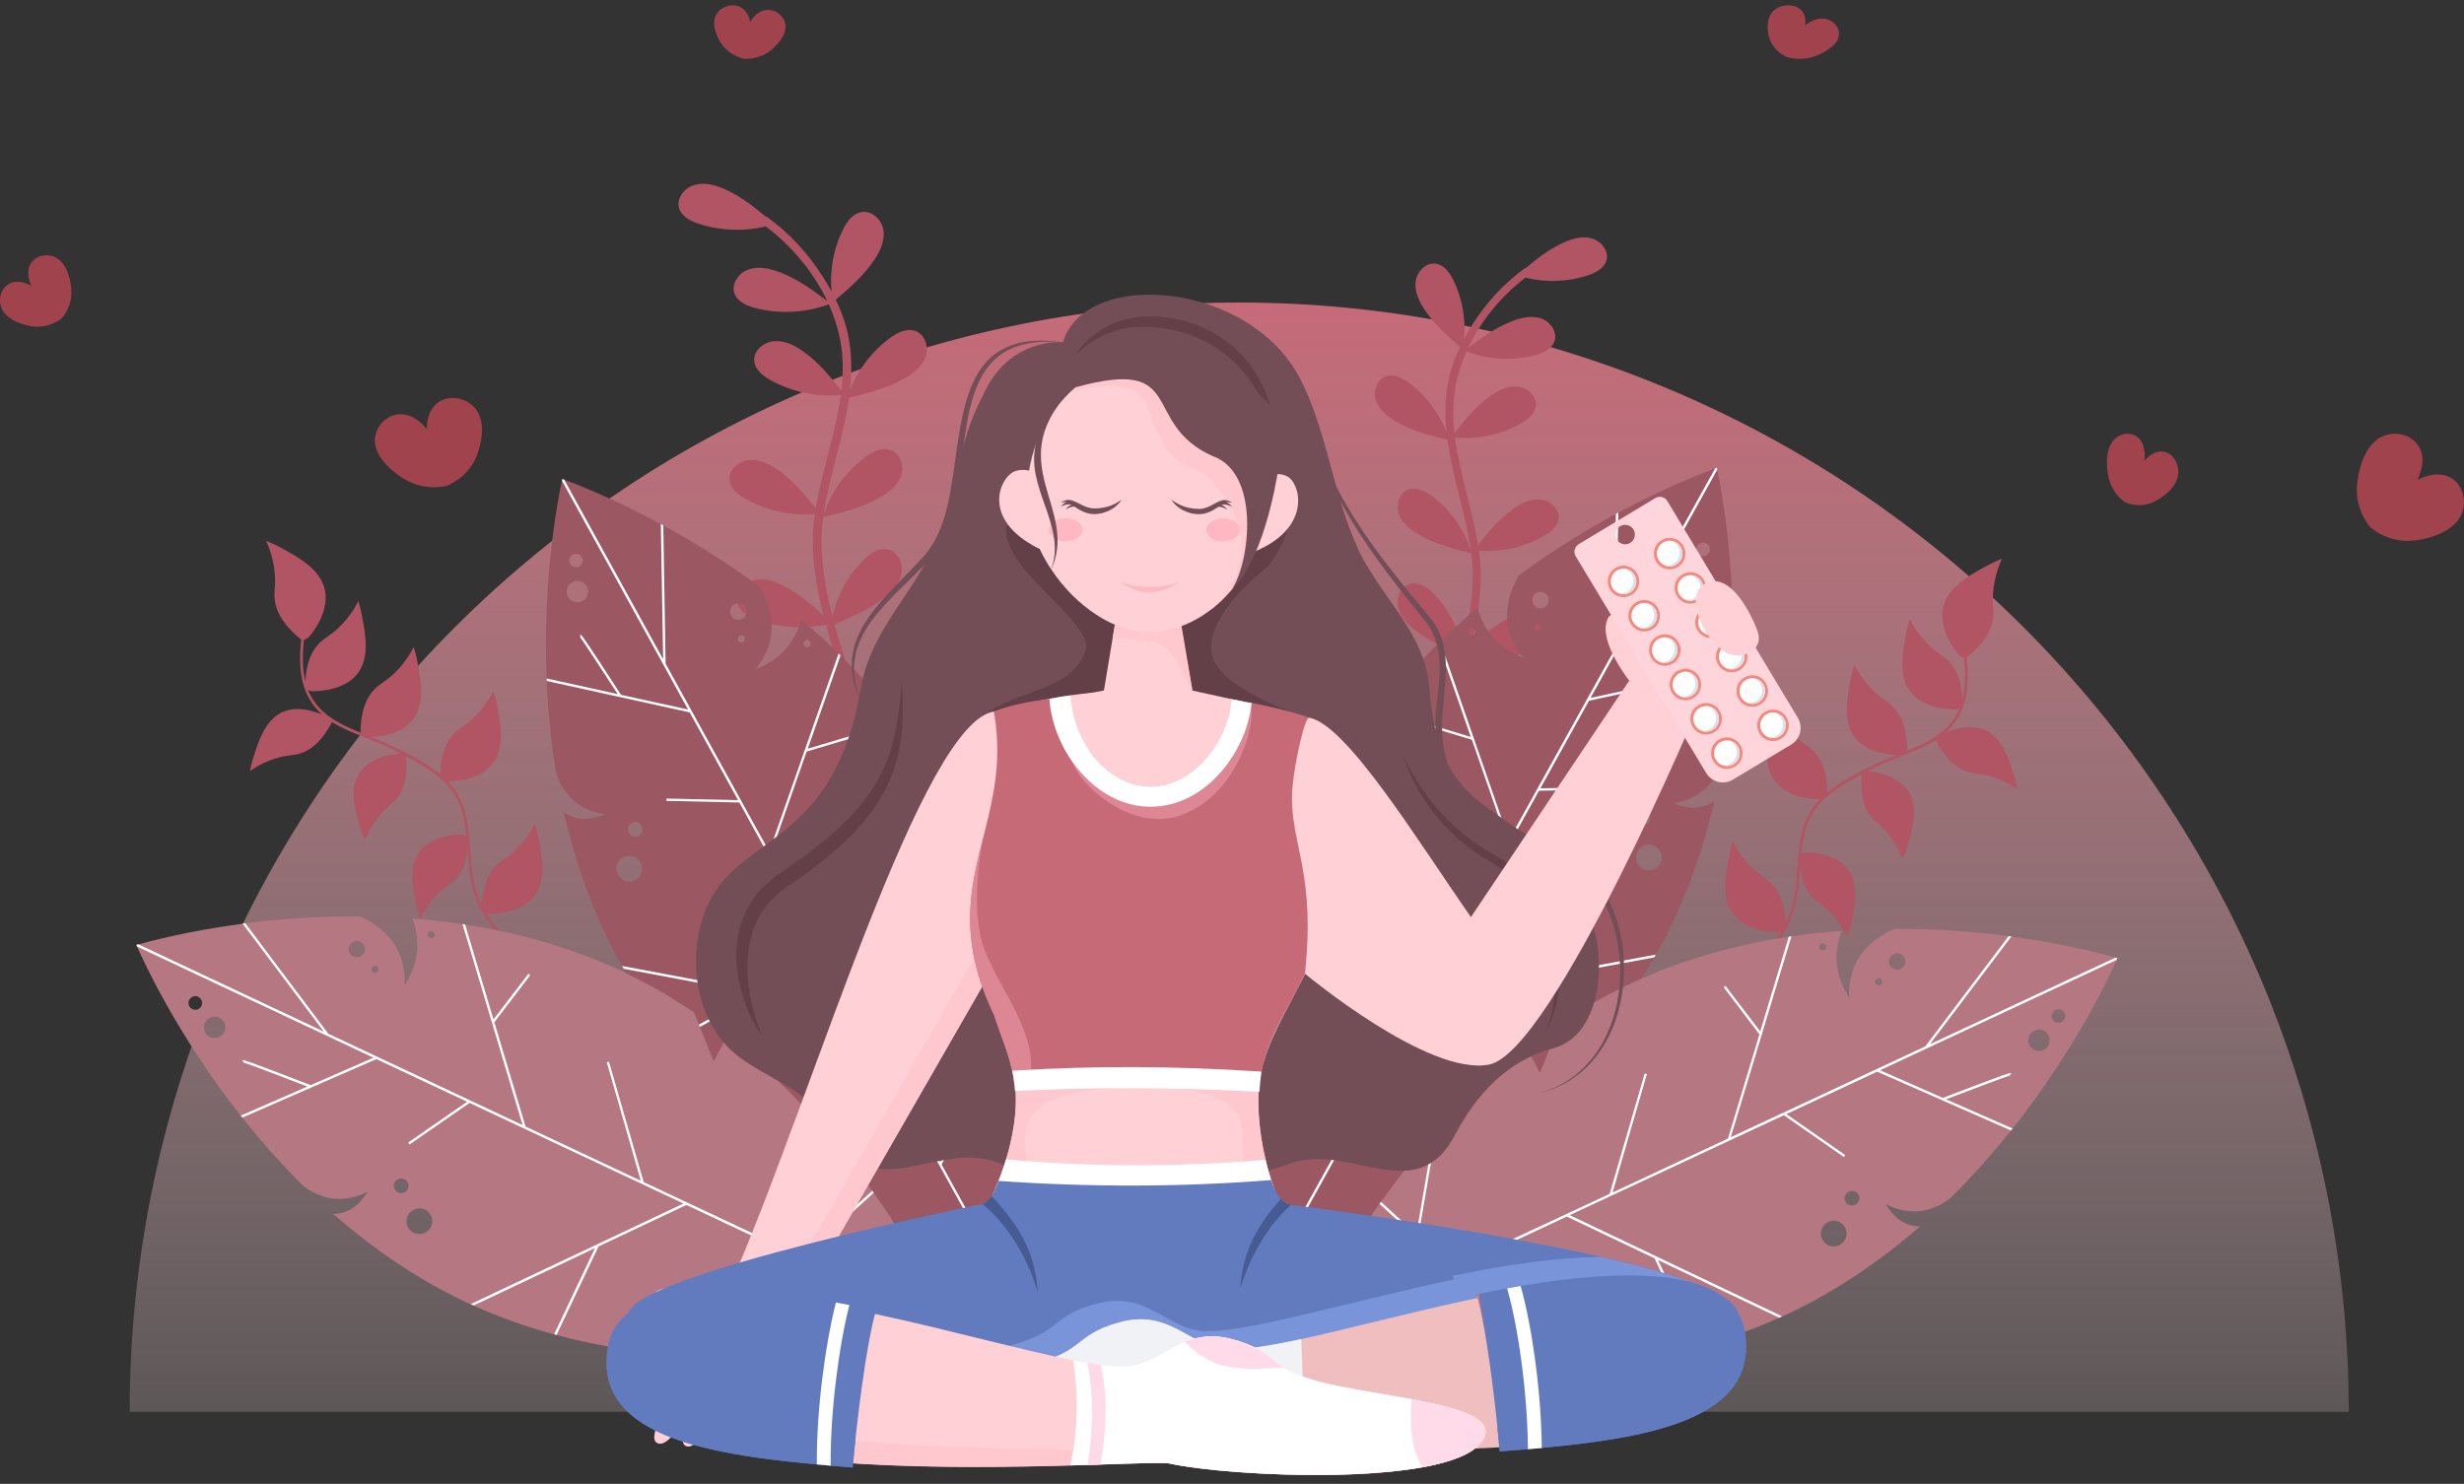 <svg width="171" height="103" viewBox="0 0 171 103" fill="none" xmlns="http://www.w3.org/2000/svg">
<rect x="0" y="0" width="171" height="103" fill="#333333" stroke="none"/>
<path d="M163 98C163 77.578 154.888 57.993 140.447 43.553C126.007 29.113 106.422 21 86 21C65.578 21 45.993 29.113 31.553 43.553C17.113 57.993 9 77.578 9 98L163 98Z" fill="url(#paint0_linear_51_49759)"/>
<path d="M42.063 69.557C39.803 68.78 37.711 67.549 35.958 65.939C35.136 65.185 34.334 64.348 33.744 63.394L33.84 63.434C34.138 63.443 36.198 63.468 37.141 62.118C37.908 61.018 37.618 59.468 37.384 58.231C37.303 57.794 37.202 57.434 37.121 57.183C36.866 57.688 36.435 58.394 35.72 59.062C35.153 59.59 34.826 59.705 34.459 60.059C33.984 60.519 33.495 61.327 33.44 62.857C32.943 61.855 32.781 60.755 32.685 59.65C32.59 58.554 32.561 57.437 32.271 56.366C32.051 55.55 31.661 54.83 31.091 54.227C31.638 54.227 33.408 54.133 34.265 52.908C35.032 51.809 34.742 50.258 34.508 49.022C34.427 48.585 34.326 48.225 34.245 47.974C33.99 48.479 33.559 49.184 32.844 49.853C32.277 50.381 31.95 50.495 31.583 50.849C31.097 51.318 30.599 52.151 30.561 53.748C29.612 52.988 28.487 52.403 27.396 51.872C26.858 51.612 26.308 51.383 25.755 51.158C26.45 51.132 27.96 50.946 28.73 49.844C29.497 48.745 29.207 47.194 28.973 45.958C28.892 45.521 28.79 45.161 28.709 44.91C28.455 45.415 28.024 46.12 27.309 46.788C26.742 47.317 26.415 47.431 26.047 47.785C25.544 48.271 25.026 49.147 25.023 50.861C24.739 50.744 24.456 50.624 24.178 50.495C22.963 49.941 21.875 49.164 21.38 47.894L21.583 47.979C21.881 47.988 23.941 48.014 24.884 46.663C25.651 45.563 25.362 44.013 25.127 42.776C25.046 42.339 24.945 41.98 24.864 41.728C24.609 42.234 24.178 42.939 23.463 43.607C22.896 44.136 22.569 44.25 22.202 44.604C21.739 45.052 21.264 45.829 21.189 47.288C20.963 46.36 20.995 45.381 21.088 44.427L21.4 44.264C21.603 44.033 22.983 42.416 22.503 40.777C22.112 39.444 20.66 38.653 19.497 38.022C19.086 37.799 18.727 37.642 18.469 37.539C18.712 38.073 19.002 38.881 19.074 39.889C19.132 40.686 19.008 41.02 19.057 41.548C19.12 42.271 19.497 43.262 20.897 44.395C20.807 45.335 20.778 46.289 20.975 47.214C21.178 48.156 21.646 48.973 22.355 49.607C21.719 49.33 20.524 48.953 19.499 49.478C18.388 50.05 17.943 51.44 17.59 52.554C17.465 52.945 17.39 53.282 17.344 53.525C17.775 53.222 18.438 52.828 19.317 52.591C20.012 52.403 20.33 52.448 20.787 52.317C21.429 52.131 22.263 51.615 23.035 50.13L23.009 50.098C23.863 50.644 24.835 50.989 25.773 51.369C26.47 51.652 27.156 51.969 27.824 52.314L27.769 52.297C27.491 52.317 25.593 52.477 24.849 53.808C24.245 54.89 24.656 56.292 24.985 57.411C25.101 57.806 25.229 58.128 25.324 58.354C25.512 57.866 25.845 57.177 26.441 56.498C26.913 55.961 27.205 55.827 27.512 55.464C27.934 54.964 28.333 54.099 28.165 52.488C28.582 52.711 28.993 52.945 29.398 53.194C29.812 53.448 30.205 53.716 30.561 54.022C30.561 54.039 30.561 54.053 30.561 54.07L30.663 54.113C31.192 54.587 31.629 55.147 31.901 55.852C32.173 56.555 32.289 57.3 32.364 58.048L32.069 57.931C31.791 57.931 29.884 57.946 29.039 59.214C28.351 60.244 28.652 61.675 28.892 62.817C28.976 63.22 29.077 63.551 29.155 63.782C29.381 63.311 29.766 62.649 30.417 62.018C30.932 61.518 31.23 61.407 31.565 61.07C31.956 60.678 32.347 60.022 32.436 58.851C32.445 58.965 32.454 59.082 32.462 59.196C32.546 60.293 32.639 61.41 33.044 62.443C33.157 62.729 33.29 63.003 33.44 63.269C33.44 63.274 33.44 63.277 33.44 63.283H33.449C33.935 64.131 34.595 64.882 35.283 65.57C37.164 67.449 39.476 68.883 42.002 69.751C42.118 69.791 42.182 69.611 42.063 69.571V69.557Z" fill="#B15463"/>
<path d="M56.238 54.798C55.957 54.135 56.459 53.351 57.141 53.084C57.822 52.816 58.605 52.952 59.301 53.187C60.428 53.569 61.37 54.149 62.326 54.795C61.759 53.871 61.228 52.926 60.729 51.966C60.399 51.332 60.083 50.691 59.782 50.045C58.244 50.648 56.521 50.792 54.904 50.45C54.29 50.321 53.62 50.062 53.384 49.496C53.106 48.836 53.608 48.049 54.287 47.782C54.968 47.515 55.745 47.647 56.438 47.879C57.601 48.27 58.569 48.879 59.558 49.554C58.652 47.546 57.887 45.478 57.315 43.359C55.721 43.697 54.024 43.571 52.501 42.991C51.917 42.77 51.297 42.411 51.156 41.816C50.99 41.121 51.613 40.423 52.327 40.265C53.041 40.107 53.788 40.357 54.434 40.693C55.482 41.239 56.314 41.957 57.15 42.741C56.583 40.498 56.205 38.123 56.524 35.828C56.53 35.779 56.539 35.733 56.547 35.684C54.904 35.811 53.218 35.449 51.784 34.656C51.238 34.354 50.677 33.915 50.624 33.306C50.562 32.594 51.282 31.991 52.011 31.933C52.743 31.876 53.443 32.226 54.036 32.651C55.078 33.398 55.836 34.306 56.609 35.291C57.052 32.648 57.999 30.078 58.351 27.424C56.677 27.568 54.963 27.209 53.502 26.404C52.956 26.103 52.395 25.663 52.342 25.055C52.28 24.342 53 23.739 53.729 23.682C54.458 23.624 55.16 23.975 55.754 24.4C56.822 25.166 57.592 26.106 58.389 27.119C58.466 26.456 58.501 25.787 58.478 25.109C58.433 23.739 58.085 22.389 57.518 21.122C55.913 21.717 54.116 21.815 52.454 21.392C51.846 21.237 51.188 20.953 50.975 20.379C50.727 19.707 51.262 18.943 51.952 18.704C52.643 18.466 53.413 18.63 54.098 18.891C55.349 19.37 56.353 20.097 57.406 20.89C56.444 18.862 54.918 17.056 53.148 15.717C51.634 16.079 50.016 16.024 48.535 15.548C47.939 15.355 47.301 15.031 47.127 14.445C46.923 13.758 47.508 13.029 48.213 12.834C48.918 12.638 49.677 12.848 50.341 13.152C51.4 13.635 52.259 14.296 53.124 15.022C53.165 15.028 53.21 15.045 53.251 15.077C54.783 16.183 56.075 17.593 57.082 19.169C57.303 19.517 57.513 19.873 57.71 20.238C57.569 18.77 57.84 17.262 58.501 15.933C58.776 15.381 59.189 14.81 59.812 14.718C60.538 14.611 61.205 15.269 61.311 15.976C61.417 16.682 61.104 17.386 60.709 17.986C59.971 19.106 59.024 19.933 58.002 20.801C58.377 21.582 58.678 22.398 58.855 23.245C59.124 24.526 59.127 25.801 58.988 27.071C59.543 25.649 60.514 24.38 61.762 23.463C62.264 23.096 62.901 22.771 63.498 22.964C64.194 23.191 64.478 24.072 64.241 24.75C64.005 25.425 63.397 25.913 62.763 26.272C61.547 26.962 60.284 27.275 58.926 27.602C58.634 29.69 57.991 31.758 57.521 33.791C57.374 34.432 57.247 35.072 57.155 35.713C57.675 34.139 58.702 32.729 60.056 31.732C60.558 31.365 61.196 31.037 61.789 31.232C62.485 31.459 62.769 32.341 62.536 33.016C62.3 33.691 61.691 34.179 61.057 34.541C59.815 35.248 58.522 35.561 57.129 35.897C57.04 36.583 56.993 37.275 57.017 37.976C57.061 39.26 57.256 40.535 57.527 41.79C57.601 42.124 57.678 42.457 57.763 42.787C58.094 41.322 58.846 39.949 59.918 38.872C60.355 38.433 60.933 38.016 61.553 38.12C62.276 38.24 62.698 39.071 62.571 39.771C62.444 40.475 61.919 41.047 61.349 41.497C60.296 42.328 59.145 42.824 57.905 43.33C58.466 45.401 59.224 47.423 60.115 49.379C60.065 47.816 60.484 46.239 61.32 44.901C61.647 44.378 62.117 43.847 62.742 43.815C63.474 43.778 64.073 44.493 64.112 45.208C64.15 45.92 63.766 46.593 63.315 47.156C62.456 48.221 61.411 48.962 60.287 49.746C60.408 50.005 60.529 50.263 60.653 50.519C61.334 51.926 62.084 53.308 62.91 54.643C62.884 53.121 63.306 51.59 64.118 50.289C64.445 49.766 64.914 49.235 65.54 49.203C66.272 49.166 66.871 49.881 66.909 50.596C66.948 51.309 66.564 51.981 66.112 52.544C65.277 53.581 64.268 54.31 63.176 55.071C64.135 56.585 65.198 58.035 66.372 59.391C66.617 59.672 66.151 60.023 65.906 59.741C64.719 58.371 63.651 56.904 62.683 55.376C61.14 55.979 59.404 56.122 57.772 55.775C57.155 55.643 56.483 55.384 56.243 54.816L56.238 54.798Z" fill="#B15463"/>
<path d="M65.239 54.515C63.325 51.042 60.906 48.054 58.325 45.496C58.276 45.45 58.241 45.41 58.192 45.364C57.346 44.526 56.477 43.738 55.6 43.002C55.124 44.786 53.978 45.84 52.436 46.461C53.802 44.755 53.897 42.892 52.829 40.886C52.783 40.802 52.713 40.721 52.635 40.667C50.306 38.958 48.031 37.566 46.025 36.466C45.961 36.44 45.91 36.408 45.855 36.38C42.365 34.489 39.723 33.507 39.146 33.293C39.068 33.264 39.025 33.25 39.025 33.25C39.025 33.25 39.013 33.293 38.996 33.374C38.803 34.252 37.642 39.852 37.928 47.096C37.934 47.154 37.934 47.214 37.939 47.272C38.029 49.276 38.222 51.4 38.58 53.58C39.204 55.676 40.835 56.38 41.986 56.519C40.996 56.932 40.038 57.013 39.123 56.383C39.92 59.842 41.141 63.396 43.003 66.773C43.054 66.866 43.109 66.967 43.17 67.056L43.277 67.25C44.279 69.002 45.41 70.636 46.628 72.149C46.669 72.198 46.703 72.241 46.738 72.282C55.248 82.799 67.756 87.516 69.095 87.998C69.173 88.027 69.216 88.041 69.216 88.041C69.216 88.041 69.228 87.998 69.245 87.917C69.413 87.149 70.284 82.952 70.348 77.218C70.348 77.158 70.348 77.109 70.348 77.048C70.365 75.241 70.302 73.283 70.1 71.234C70.091 71.13 70.082 71.026 70.074 70.922C69.802 68.199 69.312 65.333 68.477 62.437C67.519 62.931 66.714 63.312 66.714 63.312L67.603 59.755C66.959 57.997 66.18 56.23 65.236 54.518L65.239 54.515ZM39.51 38.81C39.562 38.553 39.819 38.386 40.067 38.444C40.324 38.496 40.485 38.744 40.434 39.001C40.382 39.258 40.133 39.419 39.876 39.367C39.628 39.31 39.458 39.067 39.51 38.81ZM39.715 40.41C40.075 40.21 40.52 40.34 40.719 40.701C40.918 41.062 40.794 41.515 40.434 41.715C40.073 41.914 39.614 41.781 39.414 41.42C39.215 41.059 39.354 40.609 39.715 40.41ZM43.843 57.119C44.094 56.981 44.4 57.079 44.538 57.327C44.671 57.567 44.587 57.879 44.339 58.017C44.088 58.156 43.782 58.058 43.649 57.818C43.511 57.567 43.594 57.258 43.843 57.119ZM43.233 59.518C43.669 59.279 44.215 59.438 44.449 59.862C44.688 60.298 44.53 60.843 44.097 61.083C43.669 61.317 43.124 61.161 42.884 60.725C42.65 60.298 42.806 59.752 43.233 59.518ZM55.894 44.454C56.016 44.388 56.157 44.428 56.224 44.55C56.29 44.671 56.252 44.824 56.134 44.89C56.013 44.957 55.865 44.905 55.799 44.786C55.733 44.665 55.773 44.524 55.894 44.457V44.454ZM50.97 41.954C51.247 41.801 51.593 41.902 51.746 42.179C51.899 42.456 51.798 42.803 51.521 42.956C51.244 43.109 50.898 43.008 50.745 42.731C50.592 42.454 50.69 42.107 50.97 41.954ZM51.339 44.117C51.449 44.056 51.602 44.09 51.668 44.212C51.735 44.333 51.688 44.489 51.579 44.552C51.458 44.619 51.302 44.573 51.235 44.451C51.169 44.33 51.221 44.183 51.339 44.117Z" fill="#9B5863"/>
<path d="M56.054 51.972L59.867 50.834L59.908 50.993L55.982 52.168L53.482 59.305L57.746 67.045L60.664 59.005L60.814 59.056L57.855 67.241L65.248 80.657L70.081 70.919C70.089 71.023 70.098 71.127 70.106 71.231L67.044 77.409L70.355 77.045C70.355 77.106 70.355 77.155 70.355 77.215L66.954 77.594L65.349 80.833L69.298 87.998L69.151 88.079L63.412 77.663L58.401 76.43L58.441 76.263L63.306 77.469L59.336 70.266L52.711 69.016C51.326 69.767 48.442 71.346 46.748 72.279C46.713 72.238 46.678 72.195 46.638 72.146C48.433 71.156 51.514 69.473 52.443 68.97L43.286 67.247L43.18 67.053L59.23 70.073L51.311 55.705L46.239 55.592L46.248 55.431L51.219 55.54L47.862 49.449L37.949 47.272C37.943 47.214 37.943 47.154 37.938 47.096L42.868 48.181C41.834 46.591 40.356 44.327 40.244 44.209L40.299 44.154L40.293 44.145L40.238 44.09L40.307 44.065C40.359 44.073 40.411 44.079 43.099 48.233L47.752 49.252L39.003 33.374C39.017 33.293 39.032 33.25 39.032 33.25C39.032 33.25 39.075 33.261 39.153 33.293L46.02 45.753L45.861 36.377C45.913 36.408 45.968 36.437 46.032 36.463L46.193 46.065L53.381 59.108L58.199 45.361C58.248 45.407 58.283 45.447 58.332 45.494L56.06 51.972H56.054Z" fill="white"/>
<path d="M43.17 67.421C39.582 65.735 35.873 64.736 32.279 64.179C32.213 64.17 32.161 64.159 32.094 64.15C30.917 63.971 29.75 63.841 28.61 63.76C29.271 65.484 28.962 67.011 28.079 68.417C28.183 66.234 27.167 64.67 25.123 63.674C25.037 63.633 24.933 63.607 24.837 63.61C21.948 63.596 19.292 63.803 17.02 64.092C16.954 64.107 16.893 64.115 16.833 64.121C12.898 64.641 10.182 65.397 9.59 65.562C9.509 65.582 9.469 65.599 9.469 65.599C9.469 65.599 9.483 65.642 9.518 65.718C9.879 66.54 12.226 71.757 16.709 77.453C16.746 77.493 16.781 77.545 16.821 77.589C18.068 79.156 19.474 80.764 21.044 82.32C22.779 83.651 24.514 83.264 25.527 82.699C24.967 83.617 24.24 84.243 23.128 84.269C25.804 86.602 28.876 88.761 32.369 90.404C32.464 90.45 32.571 90.499 32.669 90.534L32.871 90.629C34.71 91.46 36.586 92.119 38.459 92.627C38.52 92.644 38.575 92.656 38.627 92.67C51.689 96.186 64.584 92.662 65.952 92.263C66.033 92.243 66.073 92.226 66.073 92.226C66.073 92.226 66.059 92.182 66.024 92.107C65.71 91.388 63.952 87.477 60.638 82.8C60.603 82.748 60.574 82.71 60.539 82.661C59.492 81.189 58.291 79.641 56.925 78.1C56.856 78.022 56.79 77.941 56.721 77.863C54.902 75.816 52.821 73.787 50.445 71.933C49.957 72.894 49.533 73.677 49.533 73.677L48.164 70.276C46.611 69.231 44.943 68.258 43.173 67.427L43.17 67.421ZM13.123 69.817C13.014 69.577 13.123 69.292 13.36 69.191C13.6 69.081 13.877 69.188 13.986 69.427C14.096 69.667 13.986 69.944 13.75 70.054C13.516 70.155 13.233 70.054 13.123 69.817ZM14.229 70.992C14.405 70.62 14.841 70.461 15.213 70.637C15.586 70.813 15.753 71.252 15.577 71.627C15.401 72 14.95 72.161 14.578 71.988C14.206 71.812 14.053 71.367 14.229 70.995V70.992ZM27.381 82.095C27.502 81.838 27.808 81.734 28.065 81.856C28.313 81.974 28.428 82.271 28.307 82.531C28.186 82.788 27.88 82.892 27.632 82.774C27.375 82.652 27.256 82.352 27.378 82.095H27.381ZM28.296 84.396C28.506 83.946 29.04 83.755 29.482 83.96C29.932 84.171 30.123 84.705 29.912 85.155C29.704 85.594 29.17 85.788 28.72 85.577C28.281 85.369 28.088 84.835 28.296 84.396ZM29.701 64.768C29.759 64.644 29.901 64.592 30.025 64.652C30.149 64.71 30.209 64.854 30.152 64.981C30.094 65.106 29.944 65.152 29.82 65.094C29.696 65.036 29.644 64.895 29.704 64.771L29.701 64.768ZM24.246 65.637C24.381 65.351 24.719 65.227 25.005 65.362C25.291 65.498 25.415 65.836 25.279 66.122C25.143 66.407 24.806 66.529 24.52 66.396C24.234 66.26 24.11 65.922 24.246 65.637ZM25.813 67.17C25.868 67.054 26.012 66.994 26.136 67.054C26.26 67.112 26.315 67.268 26.263 67.383C26.206 67.507 26.05 67.562 25.926 67.505C25.802 67.447 25.755 67.297 25.813 67.173V67.17Z" fill="#B57882"/>
<path d="M34.251 70.753L36.673 67.591L36.797 67.698L34.309 70.955L36.473 78.198L44.469 81.96L42.111 73.738L42.261 73.692L44.672 82.055L58.53 88.574L56.726 77.855C56.795 77.933 56.862 78.013 56.931 78.091L58.077 84.893L60.542 82.653C60.577 82.705 60.606 82.742 60.641 82.791L58.109 85.092L58.709 88.658L66.114 92.139L66.041 92.292L55.28 87.231L50.5 89.177L50.433 89.019L55.078 87.139L47.636 83.64L41.539 86.518C40.858 87.939 39.45 90.909 38.627 92.659C38.575 92.644 38.523 92.633 38.459 92.616C39.331 90.759 40.835 87.59 41.294 86.637L32.871 90.618L32.669 90.523L47.434 83.542L32.591 76.558L28.42 79.442L28.33 79.307L32.418 76.475L26.125 73.516L16.821 77.575C16.784 77.534 16.749 77.482 16.709 77.439L21.336 75.421C19.566 74.74 17.041 73.775 16.879 73.746L16.89 73.671L16.882 73.666L16.807 73.654L16.847 73.591C16.893 73.565 16.939 73.542 21.555 75.326L25.92 73.42L9.518 65.704C9.483 65.628 9.469 65.585 9.469 65.585C9.469 65.585 9.512 65.571 9.59 65.548L22.465 71.604L16.833 64.107C16.893 64.101 16.954 64.095 17.02 64.078L22.788 71.757L36.266 78.097L32.094 64.139C32.161 64.147 32.213 64.159 32.279 64.168L34.242 70.744L34.251 70.753Z" fill="white"/>
<path d="M115.286 70.801C117.545 70.029 119.637 68.801 121.39 67.193C122.213 66.44 123.017 65.605 123.609 64.652L123.513 64.692C123.216 64.698 121.159 64.721 120.223 63.361C119.46 62.257 119.755 60.706 119.992 59.464C120.076 59.026 120.177 58.669 120.258 58.414C120.512 58.92 120.939 59.63 121.65 60.3C122.213 60.829 122.54 60.946 122.907 61.304C123.38 61.765 123.863 62.577 123.915 64.111C124.415 63.11 124.579 62.005 124.678 60.901C124.776 59.802 124.808 58.683 125.099 57.613C125.322 56.794 125.712 56.073 126.287 55.472C125.741 55.472 123.973 55.372 123.123 54.142C122.361 53.037 122.655 51.486 122.892 50.244C122.976 49.807 123.077 49.449 123.158 49.194C123.412 49.701 123.84 50.41 124.55 51.08C125.114 51.609 125.44 51.727 125.807 52.084C126.29 52.556 126.786 53.392 126.818 54.992C127.769 54.233 128.895 53.65 129.984 53.123C130.522 52.863 131.07 52.637 131.622 52.413C130.932 52.385 129.421 52.196 128.655 51.089C127.893 49.984 128.187 48.433 128.424 47.191C128.508 46.753 128.609 46.396 128.69 46.141C128.944 46.648 129.372 47.357 130.082 48.027C130.646 48.556 130.972 48.673 131.339 49.031C131.842 49.52 132.353 50.399 132.35 52.116C132.633 51.998 132.916 51.878 133.197 51.752C134.413 51.2 135.499 50.425 135.999 49.154L135.796 49.237C135.499 49.243 133.442 49.266 132.506 47.907C131.744 46.802 132.038 45.251 132.275 44.009C132.359 43.571 132.46 43.214 132.541 42.959C132.795 43.465 133.223 44.175 133.933 44.845C134.497 45.374 134.823 45.491 135.19 45.849C135.652 46.298 136.123 47.08 136.192 48.542C136.42 47.612 136.392 46.633 136.302 45.675L135.99 45.511C135.788 45.277 134.416 43.654 134.898 42.015C135.291 40.681 136.744 39.892 137.908 39.262C138.318 39.039 138.677 38.884 138.937 38.781C138.694 39.316 138.399 40.126 138.324 41.133C138.266 41.932 138.388 42.267 138.339 42.796C138.272 43.52 137.894 44.51 136.493 45.643C136.579 46.587 136.605 47.54 136.406 48.467C136.201 49.412 135.733 50.23 135.022 50.86C135.658 50.582 136.854 50.21 137.876 50.739C138.983 51.315 139.425 52.711 139.774 53.827C139.899 54.222 139.974 54.559 140.017 54.8C139.587 54.494 138.928 54.099 138.05 53.858C137.356 53.667 137.039 53.712 136.582 53.578C135.941 53.389 135.112 52.868 134.343 51.38L134.369 51.349C133.514 51.893 132.544 52.236 131.608 52.614C130.909 52.897 130.224 53.212 129.557 53.555L129.612 53.538C129.889 53.558 131.784 53.727 132.523 55.06C133.124 56.145 132.708 57.55 132.379 58.671C132.263 59.066 132.136 59.39 132.038 59.616C131.85 59.126 131.521 58.434 130.929 57.753C130.458 57.212 130.169 57.078 129.863 56.714C129.441 56.213 129.045 55.343 129.219 53.733C128.803 53.956 128.39 54.188 127.985 54.436C127.572 54.688 127.176 54.96 126.821 55.263C126.821 55.281 126.821 55.295 126.821 55.312L126.72 55.355C126.188 55.83 125.752 56.388 125.478 57.092C125.206 57.796 125.085 58.54 125.01 59.289L125.304 59.172C125.582 59.172 127.485 59.192 128.326 60.468C129.011 61.504 128.707 62.935 128.465 64.08C128.378 64.483 128.277 64.815 128.199 65.047C127.974 64.572 127.592 63.908 126.945 63.273C126.434 62.769 126.134 62.657 125.801 62.32C125.414 61.925 125.024 61.267 124.94 60.094C124.932 60.208 124.923 60.325 124.914 60.44C124.828 61.539 124.73 62.657 124.322 63.693C124.21 63.98 124.074 64.254 123.924 64.52C123.924 64.526 123.924 64.529 123.924 64.535H123.915C123.43 65.385 122.765 66.134 122.078 66.821C120.194 68.698 117.883 70.129 115.358 70.993C115.243 71.033 115.179 70.853 115.298 70.813L115.286 70.801Z" fill="#B15463"/>
<path d="M102.87 56.335C103.134 55.708 102.668 54.961 102.03 54.706C101.393 54.451 100.666 54.577 100.015 54.797C98.961 55.155 98.081 55.702 97.186 56.315C97.716 55.439 98.217 54.545 98.686 53.638C98.996 53.039 99.294 52.429 99.578 51.816C101.011 52.392 102.618 52.535 104.13 52.215C104.703 52.094 105.329 51.851 105.552 51.315C105.813 50.688 105.346 49.944 104.712 49.689C104.078 49.434 103.351 49.557 102.705 49.775C101.616 50.144 100.716 50.717 99.789 51.353C100.64 49.451 101.359 47.493 101.9 45.486C103.389 45.812 104.973 45.694 106.392 45.151C106.939 44.941 107.515 44.604 107.651 44.039C107.808 43.381 107.229 42.717 106.563 42.565C105.896 42.413 105.199 42.648 104.593 42.966C103.615 43.481 102.836 44.157 102.054 44.901C102.589 42.777 102.948 40.523 102.656 38.347C102.65 38.301 102.641 38.255 102.636 38.212C104.171 38.336 105.743 37.998 107.084 37.25C107.593 36.967 108.118 36.549 108.17 35.973C108.231 35.298 107.562 34.725 106.878 34.668C106.195 34.61 105.54 34.943 104.987 35.34C104.014 36.045 103.305 36.907 102.578 37.837C102.169 35.332 101.295 32.889 100.976 30.372C102.537 30.513 104.139 30.178 105.506 29.419C106.015 29.136 106.539 28.718 106.592 28.142C106.652 27.466 105.983 26.893 105.3 26.836C104.616 26.779 103.962 27.111 103.409 27.509C102.41 28.234 101.686 29.121 100.942 30.081C100.872 29.451 100.84 28.815 100.863 28.174C100.91 26.873 101.237 25.596 101.77 24.394C103.267 24.961 104.944 25.058 106.496 24.663C107.064 24.517 107.677 24.251 107.877 23.704C108.112 23.068 107.614 22.341 106.968 22.112C106.322 21.883 105.604 22.034 104.967 22.281C103.797 22.733 102.859 23.417 101.874 24.168C102.778 22.249 104.205 20.54 105.862 19.274C107.272 19.62 108.784 19.572 110.168 19.125C110.724 18.945 111.32 18.638 111.486 18.083C111.677 17.433 111.135 16.74 110.478 16.551C109.82 16.362 109.111 16.56 108.491 16.846C107.501 17.301 106.696 17.922 105.888 18.61C105.85 18.616 105.81 18.633 105.769 18.661C104.336 19.706 103.125 21.038 102.184 22.53C101.975 22.859 101.779 23.197 101.596 23.543C101.735 22.152 101.483 20.72 100.872 19.46C100.617 18.939 100.232 18.395 99.653 18.306C98.975 18.203 98.353 18.825 98.251 19.494C98.15 20.165 98.439 20.832 98.807 21.404C99.494 22.47 100.374 23.257 101.327 24.082C100.973 24.823 100.69 25.593 100.522 26.395C100.267 27.609 100.261 28.818 100.388 30.023C99.876 28.672 98.972 27.466 97.811 26.593C97.345 26.244 96.751 25.931 96.195 26.115C95.547 26.329 95.277 27.163 95.497 27.807C95.715 28.448 96.282 28.912 96.873 29.256C98.005 29.912 99.184 30.212 100.452 30.527C100.722 32.509 101.315 34.47 101.747 36.4C101.883 37.007 101.999 37.614 102.083 38.224C101.602 36.732 100.649 35.389 99.386 34.441C98.92 34.089 98.327 33.78 97.771 33.963C97.122 34.175 96.853 35.011 97.07 35.653C97.287 36.294 97.855 36.758 98.445 37.102C99.604 37.774 100.808 38.075 102.109 38.399C102.19 39.049 102.23 39.704 102.207 40.371C102.161 41.588 101.978 42.797 101.718 43.985C101.648 44.3 101.576 44.615 101.495 44.93C101.191 43.541 100.493 42.236 99.494 41.213C99.088 40.795 98.55 40.4 97.97 40.495C97.296 40.606 96.899 41.391 97.015 42.058C97.131 42.725 97.62 43.269 98.15 43.699C99.129 44.489 100.203 44.962 101.359 45.445C100.832 47.407 100.113 49.322 99.279 51.175C99.332 49.692 98.943 48.197 98.167 46.926C97.863 46.43 97.429 45.924 96.844 45.892C96.16 45.852 95.599 46.533 95.564 47.209C95.526 47.885 95.882 48.524 96.302 49.056C97.102 50.07 98.075 50.774 99.123 51.522C99.01 51.768 98.897 52.011 98.778 52.255C98.138 53.586 97.435 54.895 96.662 56.16C96.69 54.717 96.302 53.265 95.546 52.028C95.243 51.533 94.808 51.026 94.223 50.995C93.54 50.957 92.978 51.636 92.94 52.312C92.903 52.988 93.259 53.626 93.679 54.159C94.455 55.144 95.396 55.84 96.412 56.564C95.512 57.996 94.519 59.367 93.418 60.653C93.189 60.919 93.624 61.254 93.852 60.988C94.965 59.691 95.966 58.302 96.873 56.856C98.312 57.432 99.931 57.572 101.454 57.248C102.03 57.125 102.659 56.882 102.885 56.343L102.87 56.335Z" fill="#B15463"/>
<path d="M90.494 58.898L91.372 62.458C91.372 62.458 90.569 62.074 89.611 61.577C88.768 64.47 88.266 67.334 87.989 70.059C87.98 70.163 87.971 70.267 87.96 70.371C87.755 72.42 87.683 74.375 87.697 76.185C87.697 76.246 87.697 76.295 87.697 76.355C87.743 82.089 88.603 86.289 88.771 87.057C88.785 87.138 88.8 87.181 88.8 87.181C88.8 87.181 88.843 87.17 88.921 87.138C90.26 86.662 102.783 81.979 111.324 71.488C111.359 71.448 111.394 71.404 111.434 71.355C112.658 69.845 113.792 68.214 114.8 66.465L114.907 66.271C114.967 66.185 115.022 66.084 115.074 65.991C116.945 62.616 118.177 59.068 118.983 55.613C118.068 56.239 117.109 56.155 116.119 55.74C117.271 55.604 118.905 54.902 119.534 52.809C119.898 50.63 120.097 48.505 120.192 46.501C120.198 46.444 120.198 46.383 120.204 46.325C120.51 39.085 119.364 33.481 119.176 32.601C119.162 32.52 119.147 32.477 119.147 32.477C119.147 32.477 119.104 32.488 119.026 32.52C118.449 32.731 115.804 33.706 112.309 35.586C112.257 35.618 112.202 35.646 112.138 35.672C110.129 36.77 107.849 38.152 105.514 39.856C105.436 39.908 105.366 39.991 105.32 40.075C104.246 42.079 104.336 43.941 105.695 45.65C104.157 45.026 103.014 43.969 102.543 42.182C101.666 42.916 100.794 43.701 99.945 44.535C99.896 44.582 99.862 44.622 99.812 44.668C97.223 47.22 94.795 50.202 92.873 53.667C91.923 55.376 91.138 57.14 90.491 58.898H90.494ZM118.284 38.597C118.027 38.646 117.779 38.484 117.727 38.227C117.678 37.97 117.84 37.722 118.096 37.67C118.345 37.615 118.602 37.783 118.654 38.04C118.703 38.297 118.532 38.542 118.284 38.597ZM118.74 40.652C118.541 41.013 118.079 41.143 117.721 40.944C117.36 40.745 117.239 40.289 117.438 39.928C117.638 39.567 118.085 39.44 118.446 39.639C118.807 39.838 118.942 40.289 118.743 40.65L118.74 40.652ZM114.459 57.039C114.327 57.278 114.018 57.374 113.769 57.235C113.521 57.096 113.437 56.785 113.573 56.545C113.712 56.297 114.018 56.199 114.269 56.337C114.517 56.476 114.601 56.788 114.462 57.036L114.459 57.039ZM115.216 59.949C114.973 60.382 114.428 60.541 114.003 60.304C113.57 60.064 113.411 59.516 113.654 59.083C113.891 58.658 114.436 58.502 114.869 58.742C115.294 58.979 115.449 59.524 115.216 59.949ZM102.347 43.969C102.28 44.091 102.13 44.14 102.012 44.074C101.891 44.007 101.856 43.854 101.923 43.733C101.989 43.611 102.133 43.571 102.252 43.638C102.373 43.704 102.413 43.848 102.347 43.967V43.969ZM107.407 41.931C107.254 42.209 106.908 42.307 106.631 42.154C106.354 42.001 106.255 41.654 106.408 41.377C106.561 41.1 106.908 41.002 107.185 41.155C107.462 41.308 107.56 41.654 107.407 41.931ZM106.914 43.652C106.847 43.773 106.688 43.816 106.57 43.75C106.46 43.69 106.414 43.531 106.481 43.41C106.547 43.288 106.7 43.254 106.81 43.314C106.931 43.381 106.98 43.531 106.914 43.649V43.652Z" fill="#9B5863"/>
<path d="M102.076 51.153L98.265 50.004L98.225 50.163L102.148 51.349L104.628 58.492L100.341 66.22L97.446 58.171L97.296 58.22L100.231 66.413L92.801 79.806L87.998 70.057C87.989 70.161 87.98 70.265 87.969 70.369L91.014 76.555L87.703 76.18C87.703 76.241 87.703 76.29 87.703 76.35L91.104 76.737L92.7 79.979L88.731 87.133L88.878 87.214L94.648 76.815L99.662 75.597L99.622 75.43L94.755 76.622L98.745 69.43L105.372 68.201C106.755 68.957 109.633 70.542 111.325 71.48C111.359 71.44 111.394 71.396 111.434 71.347C109.642 70.351 106.567 68.66 105.638 68.154L114.8 66.457L114.907 66.263L98.849 69.234L106.807 54.889L111.879 54.791L111.873 54.629L106.902 54.721L110.277 48.639L120.195 46.491C120.201 46.433 120.201 46.372 120.207 46.315L115.274 47.386C116.313 45.798 117.794 43.537 117.909 43.419L117.854 43.364L117.86 43.355L117.915 43.301L117.846 43.275C117.794 43.28 117.742 43.289 115.04 47.438L110.384 48.445L119.179 32.593C119.165 32.512 119.15 32.469 119.15 32.469C119.15 32.469 119.107 32.48 119.029 32.512L112.127 44.952L112.312 35.578C112.26 35.61 112.205 35.639 112.142 35.665L111.951 45.267L104.726 58.29L99.948 44.528C99.899 44.574 99.865 44.614 99.816 44.66L102.067 51.144L102.076 51.153Z" fill="white"/>
<path d="M108.246 71.073L106.869 74.471C106.869 74.471 106.445 73.689 105.96 72.725C103.578 74.573 101.491 76.596 99.667 78.637C99.597 78.715 99.531 78.793 99.462 78.874C98.091 80.413 96.887 81.954 95.836 83.424C95.801 83.476 95.772 83.513 95.738 83.562C92.41 88.231 90.64 92.137 90.323 92.856C90.288 92.931 90.273 92.974 90.273 92.974C90.273 92.974 90.317 92.988 90.395 93.011C91.76 93.413 104.643 96.975 117.717 93.496C117.769 93.482 117.821 93.471 117.884 93.453C119.761 92.951 121.637 92.296 123.479 91.47L123.681 91.374C123.782 91.34 123.886 91.291 123.981 91.245C127.477 89.614 130.557 87.463 133.238 85.139C132.127 85.11 131.403 84.481 130.845 83.56C131.856 84.125 133.591 84.518 135.328 83.193C136.902 81.643 138.313 80.037 139.566 78.473C139.604 78.432 139.638 78.38 139.679 78.337C144.176 72.656 146.54 67.448 146.904 66.625C146.939 66.55 146.953 66.509 146.953 66.509C146.953 66.509 146.91 66.495 146.832 66.472C146.24 66.304 143.527 65.542 139.595 65.008C139.534 65.002 139.474 64.996 139.407 64.979C137.135 64.688 134.48 64.468 131.59 64.477C131.495 64.477 131.391 64.5 131.304 64.54C129.258 65.531 128.239 67.092 128.334 69.275C127.454 67.866 127.151 66.339 127.817 64.618C126.674 64.696 125.508 64.82 124.33 64.996C124.264 65.005 124.212 65.017 124.145 65.025C120.552 65.571 116.836 66.558 113.245 68.236C111.473 69.061 109.802 70.028 108.246 71.071V71.073ZM142.661 70.955C142.424 70.845 142.317 70.568 142.427 70.329C142.536 70.092 142.814 69.985 143.053 70.095C143.287 70.196 143.397 70.482 143.287 70.721C143.177 70.958 142.894 71.056 142.661 70.955ZM141.823 72.886C141.451 73.06 141.001 72.898 140.825 72.523C140.651 72.15 140.819 71.709 141.191 71.535C141.564 71.362 141.999 71.518 142.176 71.893C142.349 72.266 142.196 72.713 141.823 72.886ZM128.738 83.638C128.49 83.753 128.184 83.652 128.063 83.392C127.941 83.132 128.06 82.835 128.308 82.717C128.568 82.595 128.871 82.699 128.992 82.956C129.113 83.216 128.995 83.513 128.738 83.635V83.638ZM127.641 86.435C127.191 86.646 126.657 86.452 126.452 86.011C126.241 85.56 126.435 85.026 126.885 84.815C127.327 84.61 127.861 84.804 128.068 85.254C128.273 85.696 128.08 86.23 127.638 86.435H127.641ZM126.605 65.943C126.481 66.001 126.331 65.955 126.273 65.831C126.215 65.707 126.273 65.562 126.4 65.505C126.524 65.447 126.666 65.499 126.723 65.623C126.781 65.747 126.729 65.888 126.605 65.946V65.943ZM131.899 67.263C131.613 67.395 131.276 67.274 131.14 66.986C131.007 66.697 131.128 66.362 131.417 66.226C131.706 66.094 132.041 66.215 132.176 66.504C132.309 66.792 132.188 67.127 131.899 67.263ZM130.487 68.365C130.363 68.423 130.207 68.365 130.15 68.244C130.095 68.129 130.15 67.976 130.277 67.918C130.401 67.86 130.545 67.918 130.6 68.036C130.658 68.161 130.612 68.311 130.487 68.368V68.365Z" fill="#B57882"/>
<path d="M122.161 71.596L119.75 68.429L119.623 68.536L122.103 71.798L119.918 79.036L111.91 82.775L114.292 74.558L114.142 74.512L111.708 82.87L97.829 89.348L99.665 78.635C99.596 78.713 99.529 78.791 99.46 78.871L98.294 85.67L95.835 83.424C95.8 83.476 95.771 83.514 95.736 83.563L98.259 85.872L97.647 89.435L90.234 92.896L90.306 93.049L101.082 88.02L105.857 89.978L105.923 89.819L101.285 87.925L108.735 84.446L114.823 87.345C115.498 88.768 116.898 91.742 117.715 93.494C117.767 93.479 117.819 93.468 117.883 93.451C117.017 91.591 115.522 88.416 115.065 87.463L123.477 91.467L123.679 91.372L108.934 84.348L123.798 77.411L127.96 80.309L128.05 80.174L123.971 77.33L130.272 74.388L139.562 78.473C139.599 78.433 139.634 78.381 139.674 78.337L135.053 76.308C136.825 75.632 139.354 74.674 139.513 74.645L139.501 74.57L139.51 74.564L139.585 74.553L139.544 74.489C139.498 74.463 139.452 74.44 134.83 76.21L130.472 74.29L146.897 66.622C146.931 66.547 146.946 66.507 146.946 66.507C146.946 66.507 146.902 66.492 146.824 66.469L133.933 72.486L139.588 65.005C139.527 65 139.466 64.994 139.4 64.977L133.609 72.638L120.114 78.938L124.326 64.991C124.259 65 124.207 65.011 124.141 65.02L122.158 71.591L122.161 71.596Z" fill="white"/>
<path d="M109.798 62.397C105.427 55.021 99.914 57.605 99.198 47.752C98.912 43.8 95.532 41.216 94.083 37.731C92.489 34.076 92.091 30.02 90.304 26.435C86.82 19.445 75.282 18.62 73.772 23.756C73.772 23.756 69.988 23.36 68.187 27.509C66.319 31.054 66.507 34.039 64.902 37.691C63.441 41.167 60.416 43.788 59.758 47.697C57.925 58.584 51.545 57.888 49.227 62.588C47.576 65.937 47.995 71.223 51.687 73.651C54.383 75.421 56.374 75.868 57.847 78.639C60.502 83.885 65.179 79.029 69.336 80.741C76.466 83.677 82.831 83.114 89.51 80.767C93.754 79.275 98.341 83.954 101.017 78.703C102.492 75.934 104.608 73.645 107.714 72.788C111.458 71.852 111.706 65.625 109.795 62.403L109.798 62.397Z" fill="#734E56"/>
<path d="M73.893 23.785C66.29 22.962 67.404 29.946 66.238 35.085C65.938 36.404 65.444 37.749 64.546 38.783C61.928 41.713 57.812 44.199 59.78 48.734C57.491 44.242 61.584 41.474 64.2 38.506C65.057 37.492 65.493 36.257 65.782 34.981C66.945 29.747 66.114 22.555 73.89 23.788L73.893 23.785Z" fill="#734E56"/>
<path d="M90.815 28.031C91.774 33.964 95.679 38.572 99.383 43.052C101.181 45.489 99.853 48.526 100.113 51.254C100.353 53.595 101.369 56.104 103.748 56.956C106.496 58.188 109.896 59.089 111.38 61.996C114.099 66.713 112.679 74.508 106.807 75.882C112.5 74.364 113.793 66.763 111.065 62.167C109.547 59.366 106.273 58.587 103.554 57.366C101.04 56.468 99.882 53.8 99.651 51.297C99.36 48.621 100.745 45.676 99.042 43.28C95.399 38.759 91.537 34.01 90.812 28.037L90.815 28.031Z" fill="#734E56"/>
<path d="M90.919 49.909C90.919 49.909 84.952 48.003 84.184 45.691C83.416 43.378 86.392 40.633 87.792 39.478C89.192 38.323 90.001 34.57 90.001 34.57L69.861 36.487C69.861 36.487 69.508 37.223 70.689 38.987C71.87 40.748 75.703 43.67 75.371 45.004C74.416 48.846 67.58 47.559 67.055 51.918L80.004 51.938L90.922 49.912L90.919 49.909Z" fill="#633F47"/>
<path d="M68.757 65.499C68.89 65.877 69.04 66.261 69.216 66.651L54.275 92.662C52.889 94.724 52.459 94.493 50.675 96.294C49.292 97.692 48.709 100.521 47.711 100.408C46.871 100.313 47.817 98 48.224 97.094C47.745 98.093 46.365 100.757 45.537 100.117C44.896 99.617 46.876 96.242 46.986 96.058C46.871 96.228 44.945 99.005 44.313 98.523C43.531 97.928 45.046 95.63 45.814 95.125C43.678 93.898 43.788 91.161 44.403 90.567C45.323 89.674 44.639 92.616 46.403 92.905C46.92 92.992 48.36 92.844 47.988 91.635C47.737 90.82 44.605 90.999 45.346 89.848C45.956 88.906 50.081 89.495 51.126 88.167C56.616 75.329 64.029 49.99 69.043 49.378C69.04 49.367 69.046 49.39 69.043 49.378C71.113 56.018 66.347 58.608 68.763 65.502L68.757 65.499Z" fill="#FFD1D7"/>
<path d="M68.498 63.186C68.529 59.003 70.178 55.296 69.416 50.969C69.372 55.077 67.739 58.787 68.498 63.186Z" fill="#FFC7CE"/>
<path d="M68.537 64.828L54.072 90.115C53.062 92.196 53.507 93.38 50.672 96.293C50.672 96.293 52.886 94.722 54.272 92.661L69.213 66.65C69.037 66.26 68.887 65.876 68.754 65.498C68.676 65.273 68.604 65.05 68.537 64.828Z" fill="#FFC7CE"/>
<path d="M62.577 47.362C62.629 47.966 62.66 48.572 62.66 49.181C62.666 49.79 62.634 50.399 62.565 51.011C62.432 52.233 62.106 53.454 61.555 54.58C61.009 55.708 60.253 56.725 59.41 57.634C58.986 58.087 58.538 58.515 58.079 58.927C57.614 59.332 57.141 59.727 56.656 60.099C56.413 60.29 56.165 60.466 55.92 60.651C55.672 60.827 55.423 61.009 55.172 61.182C54.924 61.352 54.656 61.531 54.436 61.687C54.208 61.849 53.992 62.028 53.789 62.218C52.973 62.972 52.401 63.959 52.118 65.053C51.83 66.148 51.815 67.331 51.965 68.498C52.046 69.081 52.153 69.667 52.317 70.241C52.47 70.819 52.667 71.388 52.903 71.948C52.193 70.957 51.708 69.805 51.397 68.607C51.096 67.406 50.992 66.122 51.241 64.854C51.365 64.222 51.578 63.601 51.89 63.024C52.196 62.447 52.603 61.921 53.071 61.465C53.304 61.237 53.556 61.029 53.818 60.839C53.951 60.743 54.084 60.651 54.205 60.57L54.575 60.316C54.823 60.149 55.062 59.975 55.308 59.802C55.547 59.626 55.79 59.453 56.027 59.271C56.979 58.558 57.891 57.801 58.726 56.973C59.557 56.144 60.299 55.232 60.876 54.222C61.456 53.211 61.855 52.097 62.106 50.933C62.36 49.77 62.475 48.566 62.574 47.359L62.577 47.362Z" fill="#633F47"/>
<path d="M97.391 52.422C97.769 53.317 98.262 54.151 98.814 54.936C99.365 55.722 99.994 56.452 100.681 57.113C101.371 57.774 102.119 58.369 102.921 58.88C103.126 59.001 103.323 59.134 103.533 59.247L103.845 59.426L104.171 59.616C104.599 59.885 104.997 60.196 105.364 60.54C106.094 61.233 106.677 62.064 107.133 62.948C107.358 63.392 107.543 63.854 107.702 64.325C107.861 64.795 107.988 65.278 108.071 65.765C108.247 66.738 108.294 67.737 108.181 68.716C108.063 69.692 107.797 70.659 107.312 71.505C107.679 70.604 107.861 69.648 107.898 68.693C107.944 67.737 107.837 66.782 107.63 65.855C107.413 64.931 107.093 64.03 106.645 63.199C106.201 62.37 105.649 61.594 104.965 60.956C104.627 60.632 104.261 60.341 103.871 60.09L103.571 59.911L103.253 59.726C103.037 59.605 102.832 59.466 102.624 59.333C101.807 58.779 101.039 58.147 100.364 57.428C99.683 56.718 99.085 55.927 98.58 55.089C98.083 54.246 97.65 53.36 97.391 52.422Z" fill="#633F47"/>
<path d="M89.67 55.316C89.659 58.786 91.313 60.66 90.574 67.586C90.551 67.635 90.528 67.681 90.507 67.727C90.21 68.322 89.892 68.92 89.575 69.52C89.575 69.52 89.575 69.523 89.575 69.526C88.975 70.655 88.383 71.795 87.958 72.933C87.918 73.036 87.88 73.143 87.846 73.247C87.831 73.288 87.817 73.328 87.805 73.365C87.69 73.686 87.597 74.027 87.528 74.376C87.479 74.613 87.442 74.855 87.413 75.106C87.387 75.326 87.367 75.548 87.352 75.776C87.294 76.761 87.361 77.797 87.508 78.805C87.54 79.018 87.574 79.232 87.612 79.442C87.621 79.495 87.629 79.546 87.641 79.598C87.667 79.737 87.693 79.873 87.722 80.008C87.756 80.173 87.794 80.335 87.831 80.493C87.854 80.586 87.875 80.675 87.898 80.768C87.921 80.857 87.944 80.947 87.967 81.036C87.99 81.126 88.016 81.212 88.039 81.299C88.062 81.385 88.088 81.472 88.114 81.556C88.21 81.876 88.311 82.182 88.414 82.471C88.42 82.488 88.426 82.506 88.432 82.523C88.498 82.702 88.564 82.878 88.634 83.043C88.657 83.103 88.683 83.161 88.706 83.222C88.781 83.398 88.856 83.562 88.931 83.715C89.289 84.451 89.647 84.931 89.936 85.014L67.148 85.234C67.584 85.17 68.245 84.287 68.863 82.988C68.938 82.832 69.013 82.667 69.088 82.497C69.123 82.419 69.155 82.341 69.189 82.263C69.256 82.104 69.319 81.943 69.386 81.775C69.481 81.527 69.573 81.27 69.663 81.004C69.674 80.973 69.686 80.941 69.695 80.906C69.741 80.768 69.784 80.629 69.827 80.488C69.827 80.482 69.83 80.476 69.833 80.467C69.862 80.378 69.888 80.285 69.914 80.19C69.937 80.115 69.957 80.037 69.977 79.962C70 79.876 70.023 79.792 70.044 79.705C70.064 79.627 70.084 79.549 70.102 79.471C70.107 79.451 70.11 79.431 70.116 79.408C70.153 79.246 70.188 79.087 70.223 78.926C70.24 78.839 70.257 78.75 70.275 78.663C70.292 78.576 70.306 78.487 70.321 78.4C70.335 78.314 70.35 78.224 70.361 78.138C70.399 77.895 70.428 77.653 70.451 77.413C70.457 77.35 70.462 77.286 70.468 77.225C70.471 77.168 70.477 77.11 70.483 77.052C70.485 76.977 70.491 76.905 70.494 76.833C70.494 76.781 70.5 76.735 70.5 76.686V76.538C70.511 76.261 70.506 75.984 70.488 75.718C70.477 75.502 70.454 75.288 70.422 75.078C70.387 74.818 70.335 74.564 70.269 74.321C70.269 74.321 70.269 74.315 70.269 74.312C70.266 74.295 70.26 74.278 70.254 74.26C70.217 74.116 70.177 73.975 70.136 73.83C70.018 73.415 69.894 73.005 69.764 72.598C69.137 70.617 68.401 68.686 67.74 66.717C67.683 66.544 67.625 66.37 67.57 66.2C65.128 58.746 64.172 52.654 69.059 49.819C70.061 49.239 71.305 48.795 72.835 48.503C72.835 48.503 72.841 48.503 72.844 48.503C73.04 48.465 73.236 48.431 73.43 48.399H73.45C73.658 48.362 73.863 48.327 74.068 48.295C74.068 48.295 74.073 48.295 74.076 48.295H74.102C74.177 48.281 74.307 48.261 74.302 48.263C78.276 47.698 81.844 47.975 85.493 48.541C85.594 48.555 85.695 48.572 85.799 48.59C86.558 48.711 87.251 49.008 88.022 49.15C88.946 49.317 89.76 49.626 90.718 49.805C89.797 52.369 89.688 53.838 89.685 55.313L89.67 55.316Z" fill="#FFD1D7"/>
<path d="M72.289 83.192C72.231 83.169 70.77 83.729 68.859 82.993C69.979 80.648 70.969 76.956 70.259 74.323C70.216 74.161 70.173 74.002 70.127 73.844L77.447 75.535C77.447 75.535 72.194 75.614 71.365 77.842C70.545 80.045 72.257 83.108 72.292 83.195L72.289 83.192Z" fill="#FFC7CE"/>
<path d="M88.927 83.715C86.903 84.087 85.48 83.64 84.637 83.824C85.697 83.178 86.745 81.803 86.098 77.996C85.688 75.588 81.211 75.556 81.211 75.556L83.529 71.5C83.529 71.5 85.907 72.447 87.842 73.249C87.827 73.29 87.813 73.33 87.801 73.368C86.661 76.552 87.795 81.402 88.927 83.715Z" fill="#FFC7CE"/>
<path d="M88.424 82.535L69.078 82.506C69.347 81.888 69.601 81.201 69.817 80.477C75.772 81.016 81.774 81.022 87.821 80.502C87.994 81.236 88.202 81.926 88.422 82.535H88.424Z" fill="white"/>
<path d="M86.203 48.958C86.198 52.462 83.351 55.3 79.844 55.294C76.34 55.289 73.502 52.442 73.508 48.937C73.508 48.773 73.516 48.611 73.528 48.455C73.719 48.432 73.909 48.403 74.103 48.374C77.246 48.086 80.661 48.149 82.918 48.166C83.715 48.288 84.899 48.478 86.151 48.683L86.195 48.692C86.195 48.779 86.201 48.868 86.201 48.958H86.203Z" fill="#EE5E4C"/>
<path d="M120.574 91.531C120.45 91.871 120.078 92.212 119.5 92.55C114.071 95.711 90.498 98.477 84.165 99.172C83.163 99.282 82.594 99.34 82.594 99.34C82.594 99.34 81.954 99.25 80.831 99.088C77.067 98.549 67.904 97.195 59.614 95.676C51.014 94.1 43.353 92.347 43.616 91.138C44.208 88.418 68.164 83.58 68.164 83.58C68.415 83.542 68.626 83.332 68.814 83.023C68.993 82.737 69.148 82.367 69.296 81.972C75.658 82.416 81.965 82.408 88.209 81.914C88.382 82.413 88.584 82.881 88.89 83.222C89.04 83.386 89.211 83.519 89.419 83.612C89.419 83.612 89.479 83.617 89.592 83.635C91.133 83.828 102.573 85.292 111.118 87.246C114.296 87.974 117.076 88.771 118.79 89.593C120.115 90.228 120.811 90.881 120.571 91.531H120.574Z" fill="#617BBE"/>
<path d="M119.506 92.553C119.451 93.46 119.162 94.239 118.683 94.912C118.594 95.036 118.498 95.157 118.397 95.273C118.383 95.287 118.371 95.305 118.357 95.319C117.038 96.806 114.694 97.715 111.859 98.319C109.024 98.922 105.699 99.213 102.42 99.471C102.411 99.378 102.402 99.28 102.394 99.182C95.639 99.603 88.434 99.332 84.17 99.176C82.606 99.118 81.439 99.078 80.836 99.095C80.651 99.101 80.522 99.11 80.447 99.127C76.186 100.051 61.498 100.689 58.906 97.715C58.124 96.82 58.531 96.182 59.619 95.683C61.478 94.825 65.326 94.372 68.652 93.728C73.931 92.706 72.543 91.471 76.018 90.512C79.494 89.551 80.865 92.12 83.33 92.377C86.047 92.657 93.46 90.382 100.826 88.829C100.849 88.823 100.875 88.82 100.898 88.815C100.898 88.809 100.898 88.803 100.893 88.794C100.872 88.719 100.852 88.644 100.832 88.572C100.832 88.566 100.832 88.561 100.829 88.558C100.87 88.549 100.907 88.54 100.948 88.535C104.383 87.816 108.005 87.276 111.129 87.25C114.307 87.978 117.087 88.774 118.802 89.597C119.038 89.929 119.217 90.299 119.333 90.712C119.336 90.726 119.341 90.74 119.344 90.758C119.367 90.85 119.39 90.948 119.408 91.046C119.506 91.583 119.538 92.083 119.506 92.55V92.553Z" fill="#7A94D9"/>
<path d="M105.455 100.364C100.407 100.76 94.962 100.725 90.595 100.612C86.031 100.494 82.639 100.292 82.102 100.407C77.841 101.331 63.151 101.969 60.562 98.996C58.446 96.573 65.039 96.028 70.307 95.009C75.587 93.987 74.199 92.751 77.674 91.793C81.15 90.834 82.518 93.401 84.986 93.658C86.034 93.764 87.786 93.493 89.963 93.028C93.421 92.289 97.962 91.062 102.482 90.11C110.752 88.369 118.968 87.537 120.446 92.252C122.126 97.61 114.407 99.662 105.455 100.361V100.364Z" fill="#F0BEBE"/>
<path d="M106.999 100.507C106.679 100.536 106.361 100.565 106.038 100.594C105.388 100.651 104.733 100.701 104.081 100.752C103.812 97.666 103.163 92.138 102.484 89.846C103.18 89.698 103.887 89.56 104.592 89.43C104.906 89.369 105.218 89.314 105.53 89.262C112.914 88.01 120.269 87.978 121.066 92.331C122.169 98.345 114.92 99.774 106.993 100.507H106.999Z" fill="#617BBE"/>
<path d="M102.603 89.812C102.562 89.821 102.522 89.83 102.484 89.838C102.669 90.465 102.854 91.337 103.027 92.333C102.894 91.429 102.753 90.569 102.606 89.815L102.603 89.812Z" fill="#F57060"/>
<path d="M121.067 92.322C121.029 92.111 120.971 91.909 120.902 91.719C120.966 97.447 112.317 98.373 103.914 99.028C103.978 99.649 104.032 100.229 104.079 100.743C113.03 100.045 122.302 99.066 121.067 92.322Z" fill="#617BBE"/>
<path d="M106.998 100.51C106.678 100.539 106.36 100.568 106.037 100.597C106.011 96.685 105.35 92.049 104.594 89.433C104.908 89.372 105.22 89.318 105.532 89.266C106.306 92.011 106.964 96.584 106.998 100.51Z" fill="white"/>
<path d="M90.595 100.611C86.031 100.493 82.639 100.291 82.102 100.406C77.841 101.33 63.151 101.968 60.562 98.994C58.446 96.572 65.039 96.027 70.307 95.008C75.587 93.986 74.199 92.75 77.674 91.791C81.15 90.833 82.518 93.4 84.986 93.656C86.034 93.763 88.13 93.417 90.306 92.952L90.598 100.608L90.595 100.611Z" fill="#F0F2F5"/>
<path d="M102.695 100.232C100.095 103.197 85.407 102.516 81.149 101.581C80.699 101.482 78.237 101.604 74.755 101.705C70.125 101.84 63.691 101.947 57.796 101.468C48.848 100.743 41.135 98.668 42.829 93.315C44.321 88.607 52.537 89.461 60.801 91.225C65.85 92.305 70.916 93.722 74.481 94.421C76.115 94.741 77.434 94.909 78.286 94.822C80.754 94.574 82.131 92.01 85.603 92.98C89.076 93.95 87.685 95.18 92.962 96.217C98.227 97.25 104.817 97.816 102.695 100.229V100.232Z" fill="#FFD1D7"/>
<path d="M99.363 97.409C101.707 98.088 103.087 98.905 101.889 100.169C99.178 103.036 84.528 101.806 80.308 100.715C79.269 100.45 67.263 100.958 56.978 99.734C50.339 98.945 44.412 97.436 42.6 94.531C42.36 98.997 49.553 100.81 57.798 101.477C68.123 102.317 80.1 101.362 81.148 101.59C85.406 102.525 100.093 103.207 102.694 100.242C103.953 98.81 102.143 98.027 99.363 97.412V97.409Z" fill="#FFC7CE"/>
<path d="M60.798 90.959C60.114 93.251 59.45 98.777 59.17 101.863C58.662 101.823 58.154 101.779 57.649 101.736C57.328 101.707 57.005 101.678 56.688 101.649C48.596 100.902 41.071 99.51 42.208 93.393C43.028 88.993 50.545 89.097 58.01 90.416C58.322 90.471 58.636 90.529 58.945 90.587C59.566 90.705 60.186 90.829 60.801 90.962L60.798 90.959Z" fill="#617BBE"/>
<path d="M42.61 92.281C42.422 92.616 42.286 92.986 42.209 93.398C40.953 100.14 50.222 101.144 59.173 101.869C59.225 101.289 59.292 100.622 59.37 99.906C50.895 99.213 42.246 98.214 42.61 92.281Z" fill="#617BBE"/>
<path d="M57.65 101.737C57.329 101.708 57.006 101.679 56.688 101.65C56.662 97.883 57.266 93.365 58.01 90.414C58.322 90.469 58.637 90.527 58.946 90.584C58.218 93.437 57.615 98.007 57.65 101.734V101.737Z" fill="white"/>
<path d="M102.695 100.234C102.031 100.99 100.584 101.507 98.725 101.847C93.287 102.838 84.321 102.28 81.146 101.585C80.791 101.507 78.883 101.576 76.377 101.657C76.085 101.665 75.785 101.674 75.476 101.686C75.087 101.697 74.688 101.709 74.281 101.72C74.821 99.258 74.847 96.83 74.475 94.422C74.812 94.489 75.139 94.546 75.448 94.601C75.779 94.656 76.094 94.705 76.391 94.743C77.153 94.841 77.794 94.875 78.282 94.826C79.76 94.679 80.846 93.7 82.222 93.146C83.149 92.774 84.206 92.595 85.6 92.984C87.672 93.562 88.013 94.232 89.07 94.901C89.783 95.355 90.828 95.805 92.958 96.224C94.603 96.547 96.379 96.824 97.978 97.127C101.494 97.794 104.152 98.576 102.695 100.236V100.234Z" fill="white"/>
<path d="M76.38 101.657C76.088 101.666 75.788 101.675 75.479 101.686C75.834 99.348 75.947 96.975 75.453 94.602C75.785 94.656 76.1 94.706 76.397 94.743C76.905 96.905 76.79 99.229 76.38 101.657Z" fill="#FFDBE9"/>
<path d="M89.074 94.898C87.806 95.017 85.93 95.112 84.712 94.754C83.629 94.436 82.775 93.721 82.227 93.146C83.153 92.774 84.21 92.595 85.604 92.984C87.677 93.562 88.017 94.232 89.074 94.901V94.898Z" fill="#FFDBE9"/>
<path d="M102.694 100.234C102.03 100.991 100.584 101.507 98.725 101.848C97.833 100.52 97.85 98.442 97.977 97.125C101.493 97.792 104.152 98.574 102.694 100.234Z" fill="#FFDBE9"/>
<path d="M86.203 48.959C86.198 52.464 83.351 55.301 79.844 55.296C76.34 55.29 73.502 52.443 73.508 48.939C73.508 48.774 73.516 48.612 73.528 48.456C73.719 48.433 73.909 48.404 74.103 48.376C74.143 48.37 74.183 48.364 74.221 48.358C75.531 48.159 76.799 47.891 76.799 47.891L82.592 47.899L85.476 48.534L86.151 48.682L86.195 48.69C86.195 48.777 86.201 48.866 86.201 48.956L86.203 48.959Z" fill="#FFD1D7"/>
<path d="M87.335 38.173C87.222 38.231 87.107 38.269 86.974 38.324V38.058L86.922 35.2C87.15 34.594 87.303 33.953 87.415 33.271V33.251C87.889 33.006 88.645 32.723 89.326 33.063C90.233 33.52 91.044 36.49 87.332 38.171L87.335 38.173Z" fill="#FFD1D7"/>
<path d="M82.782 48.143C82.631 48.339 82.47 48.524 82.32 48.703C80.415 50.842 78.495 50.963 76.578 48.134L77.323 43.654L77.6 41.973L81.679 41.953L82.782 48.143Z" fill="#FFD1D7"/>
<path d="M82.748 47.898C82.413 47.615 82.058 46.368 81.169 45.231C80.45 44.313 78.169 44.336 77.211 44.37L77.598 41.945L81.743 41.951L82.75 47.898H82.748Z" fill="#FFC7CE"/>
<path d="M87.023 31.758C86.922 32.364 86.787 32.936 86.585 33.473L86.57 32.246V32.044C86.57 32.044 86.588 32.026 86.622 31.994C86.689 31.96 86.824 31.859 87.026 31.761L87.023 31.758Z" fill="#FFD1D7"/>
<path d="M72.723 32.022L72.705 32.527L72.688 33.437C72.454 32.914 72.287 32.377 72.203 31.854C72.203 31.805 72.22 31.753 72.238 31.719H72.255C72.373 31.785 72.475 31.837 72.558 31.904C72.659 31.97 72.726 32.022 72.726 32.022H72.723Z" fill="#FFC7CE"/>
<path d="M87.887 34.305C87.885 36.464 87.18 38.526 86.043 40.171C85.445 41.052 84.715 41.817 83.901 42.417C83.901 42.417 83.898 42.417 83.895 42.42C82.645 43.347 81.19 43.889 79.678 43.889C77.368 43.887 74.646 42.102 72.946 39.507C71.927 37.992 71.286 36.173 71.289 34.282C71.292 31.467 72.438 28.947 74.231 27.261L74.242 27.249C75.688 25.892 77.556 25.075 79.591 25.078C84.169 25.084 87.893 29.215 87.885 34.308L87.887 34.305Z" fill="#FFD1D7"/>
<path d="M87.888 34.308C87.885 36.467 87.181 38.528 86.044 40.174C85.446 41.054 84.716 41.82 83.902 42.42C88.471 38.58 85.068 33.271 82.614 32.44C80.648 31.776 80.172 29.452 79.485 27.953C78.51 25.826 74.234 27.261 74.234 27.261L74.246 27.249C75.692 25.892 77.56 25.075 79.595 25.078C84.173 25.084 87.897 29.215 87.888 34.308Z" fill="#FFC7CE"/>
<path d="M72.667 34.894L72.586 38.301C72.549 38.28 72.528 38.263 72.491 38.263V38.243C72.3 38.168 72.13 38.09 71.963 38.015C68.086 35.985 69.414 33.222 70.306 32.769C70.97 32.449 71.688 32.694 72.159 32.963C72.139 33 72.121 33.058 72.121 33.113C72.217 33.699 72.404 34.305 72.667 34.894Z" fill="#FFD1D7"/>
<path d="M90.789 49.814C93.364 50.105 98.499 58.538 102.082 63.659L113.065 47.25L117.973 48.818C117.973 48.818 107.786 73.007 103.349 73.894C99.128 74.737 90.57 67.589 90.57 67.589C89.432 62.727 87.865 54.15 90.792 49.811L90.789 49.814Z" fill="#FFD1D7"/>
<path d="M89.659 55.319C89.648 58.789 91.302 60.663 90.563 67.588C90.54 67.638 90.517 67.684 90.496 67.73C90.208 68.331 89.887 68.925 89.564 69.523C89.564 69.523 89.564 69.526 89.564 69.528C88.964 70.64 88.358 71.76 87.948 72.935C87.728 73.559 87.564 74.197 87.486 74.855C87.474 74.942 87.468 75.025 87.46 75.109L70.379 75.083C70.371 75.019 70.362 74.956 70.353 74.892C70.348 74.852 70.342 74.815 70.336 74.774C70.31 74.607 70.275 74.436 70.238 74.269C70.206 74.127 70.172 73.983 70.134 73.842C70.024 73.426 69.889 73.013 69.747 72.603C69.49 71.864 69.204 71.139 68.977 70.426C68.237 68.885 67.793 67.493 67.553 66.206C66.99 63.169 67.585 60.712 68.214 58.223C68.217 58.209 68.22 58.2 68.22 58.2C68.269 58.013 68.315 57.822 68.365 57.631C68.956 55.276 69.496 52.842 69.043 49.825C69.023 49.681 69 49.533 68.974 49.386C70.192 48.927 71.505 48.676 72.819 48.509C72.819 48.509 72.824 48.509 72.827 48.509C73.254 48.454 73.679 48.408 74.103 48.367C73.91 48.396 73.719 48.425 73.529 48.448C73.442 50.076 73.823 51.41 74.502 52.452C77.457 56.985 86.063 55.917 86.195 48.985C86.195 48.887 86.198 48.786 86.195 48.682C86.195 48.682 86.62 48.748 86.859 48.786C87.263 48.852 89.856 49.421 90.788 49.802C90.355 50.477 89.668 53.832 89.662 55.31L89.659 55.319Z" fill="#C66A78"/>
<path d="M71.466 74.915C71.455 74.975 71.44 75.036 71.429 75.094H70.378C70.188 73.489 69.451 71.936 68.975 70.437C66.487 65.246 67.324 61.762 68.219 58.211C68.219 58.211 67.278 62.683 68.207 65.573C69.14 68.463 72.104 71.575 71.466 74.918V74.915Z" fill="#DD8694"/>
<path d="M86.867 48.797C86.867 48.797 86.867 48.811 86.861 48.84C86.861 48.852 86.861 48.863 86.858 48.872C86.853 48.927 86.806 49.013 86.824 49.126C87.092 50.731 85.634 55.232 82.035 56.56C78.458 57.879 74.804 54.331 74.411 52.859C74.391 52.789 74.333 52.746 74.304 52.703C74.287 52.677 74.269 52.651 74.255 52.631C74.22 52.579 74.203 52.55 74.203 52.55L75.609 52.134C76.631 53.563 78.138 54.594 79.849 54.597C82.606 54.6 84.832 51.938 85.377 49.242L86.864 48.8L86.867 48.797Z" fill="#DD8694"/>
<path d="M86.863 48.799C86.863 48.799 86.863 48.813 86.857 48.842C86.857 48.854 86.857 48.865 86.854 48.874C86.849 48.929 86.837 49.015 86.82 49.128C86.592 50.655 85.91 52.174 84.88 53.418C83.494 55.087 81.705 56.002 79.846 55.999C77.987 55.999 76.203 55.072 74.823 53.401C74.676 53.225 74.54 53.043 74.407 52.858C74.364 52.797 74.329 52.745 74.3 52.702C74.283 52.679 74.269 52.653 74.251 52.63C74.217 52.578 74.199 52.549 74.199 52.549C73.406 51.316 72.923 49.907 72.828 48.516C73.247 48.461 73.619 48.349 74.052 48.308C74.095 48.302 74.297 48.273 74.289 48.273C74.367 49.573 74.808 51.016 75.608 52.133C76.63 53.562 78.137 54.593 79.849 54.596C82.605 54.599 84.831 51.937 85.376 49.241C85.425 49.007 85.46 48.77 85.48 48.536L86.156 48.683C86.39 48.721 86.626 48.761 86.863 48.799Z" fill="white"/>
<path d="M87.541 74.388C87.535 74.411 87.532 74.434 87.529 74.458C87.501 74.68 87.478 74.899 87.457 75.116C87.434 75.344 87.417 75.569 87.403 75.788C81.632 75.48 75.971 75.448 70.438 75.731C70.423 75.517 70.403 75.303 70.377 75.09C70.345 74.833 70.302 74.579 70.25 74.325C75.888 73.958 81.658 73.996 87.541 74.385V74.388Z" fill="white"/>
<path d="M72.012 89.649C70.684 85.342 68.164 83.578 68.164 83.578C68.415 83.54 68.626 83.329 68.814 83.023H68.816C71.172 85.512 71.859 87.452 72.012 89.652V89.649Z" fill="#455B92"/>
<path d="M89.597 83.632C88.861 84.278 87.114 86.083 86.078 89.411C86.225 87.341 86.852 85.499 88.895 83.219C89.043 83.383 89.216 83.516 89.424 83.609C89.424 83.609 89.484 83.614 89.597 83.632Z" fill="#455B92"/>
<path d="M74.644 24.668C74.828 24.327 75.076 24.021 75.348 23.738C75.622 23.455 75.931 23.207 76.26 22.982C76.592 22.762 76.95 22.581 77.319 22.425C77.692 22.272 78.082 22.165 78.474 22.087C78.87 22.009 79.271 21.968 79.675 21.963C80.076 21.954 80.472 21.977 80.87 22.02C81.664 22.113 82.449 22.303 83.197 22.604C83.569 22.757 83.933 22.93 84.282 23.129C84.629 23.334 84.963 23.559 85.281 23.808C85.596 24.059 85.89 24.333 86.164 24.625C86.438 24.916 86.687 25.231 86.915 25.557C87.827 26.868 88.341 28.401 88.508 29.934C88.009 28.473 87.345 27.093 86.404 25.941C86.164 25.658 85.913 25.387 85.65 25.133C85.382 24.881 85.102 24.642 84.807 24.425C84.216 23.995 83.572 23.634 82.891 23.366C82.553 23.227 82.204 23.112 81.849 23.019C81.494 22.924 81.133 22.849 80.769 22.794C80.405 22.739 80.036 22.705 79.666 22.69C79.3 22.676 78.933 22.684 78.569 22.725C78.206 22.762 77.845 22.84 77.493 22.939C77.138 23.04 76.791 23.169 76.459 23.337C76.121 23.496 75.801 23.695 75.495 23.914C75.342 24.024 75.192 24.142 75.05 24.269C74.906 24.394 74.768 24.529 74.641 24.674L74.644 24.668Z" fill="#633F47"/>
<path d="M75.131 36.776C75.131 37.215 74.609 37.573 73.968 37.57C73.324 37.57 72.805 37.212 72.805 36.77C72.805 36.332 73.327 35.974 73.968 35.977C74.612 35.977 75.131 36.335 75.131 36.776Z" fill="#FFB8C1"/>
<path d="M77.672 40.367C78.359 40.641 79.049 40.728 79.762 40.734C80.475 40.751 81.176 40.676 81.855 40.373C81.566 40.607 80.81 41.115 79.762 41.115C78.994 41.103 78.261 40.815 77.672 40.367Z" fill="#FFB8C1"/>
<path d="M86.045 36.784C86.045 37.223 85.523 37.581 84.882 37.578C84.238 37.578 83.719 37.22 83.719 36.778C83.719 36.34 84.241 35.981 84.882 35.984C85.526 35.984 86.045 36.342 86.045 36.784Z" fill="#FFB8C1"/>
<path d="M75.935 35.289C75.193 35.289 74.668 34.691 74.134 34.7C73.871 34.703 73.686 34.85 73.617 34.896C73.747 34.856 74.087 34.83 74.087 34.83C73.839 34.862 73.594 35.208 73.594 35.208C73.637 35.156 73.836 35.029 74.177 35.009C74.232 35.006 74.289 35.02 74.35 35.049C74.157 35.11 74.032 35.248 73.952 35.367C74.108 35.269 74.321 35.17 74.558 35.162C74.875 35.361 75.308 35.684 75.946 35.687C76.671 35.687 77.502 35.277 77.834 34.68C77.482 34.951 76.89 35.292 75.935 35.292V35.289Z" fill="#734E56"/>
<path d="M83.222 35.326C83.964 35.326 84.461 34.703 84.995 34.711C85.257 34.714 85.442 34.864 85.511 34.908C85.382 34.867 85.041 34.841 85.041 34.841C85.289 34.873 85.534 35.219 85.534 35.219C85.491 35.168 85.292 35.041 84.951 35.02C84.897 35.017 84.839 35.032 84.775 35.061C84.969 35.121 85.093 35.26 85.174 35.378C85.018 35.28 84.807 35.182 84.57 35.173C84.25 35.373 83.817 35.696 83.182 35.693C82.457 35.693 81.626 35.28 81.297 34.68C81.646 34.951 82.27 35.324 83.222 35.326Z" fill="#734E56"/>
<path d="M80.08 24.23C79.99 24.377 75.06 25.067 75.06 25.067L74.771 26.407C73.169 27.596 71.997 29.444 71.786 31.45C71.509 34.288 74.145 36.926 72.84 39.767C75.158 35.275 69.084 32.128 74.707 26.692L74.667 26.877C82.478 24.735 79.075 29.354 84.13 31.649C87.455 32.784 86.779 38.927 85.509 40.882C86.797 39.857 88.5 35.896 89.022 30.087C90.007 28.075 80.943 22.818 80.08 24.23Z" fill="#734E56"/>
<path d="M113.067 47.244C113.067 47.244 110.969 44.608 111.523 43.075C112.077 41.542 113.281 44.848 114.21 45.163C115.14 45.477 116.104 47.201 115.72 47.822C115.336 48.442 113.067 47.241 113.067 47.241V47.244Z" fill="#FFD1D7"/>
<path d="M114.882 34.57L109.562 37.772C109.273 37.945 109.178 38.32 109.354 38.612L118.404 53.653C118.791 54.297 119.625 54.502 120.266 54.115L124.304 51.684C124.948 51.297 125.153 50.463 124.766 49.822L115.714 34.781C115.54 34.492 115.165 34.397 114.873 34.573L114.882 34.57ZM112.991 37.749C112.752 37.829 112.478 37.76 112.301 37.578C111.955 37.215 112.099 36.626 112.579 36.464C112.818 36.383 113.095 36.452 113.269 36.634C113.615 37.001 113.468 37.59 112.991 37.749Z" fill="#FFD5DC"/>
<path d="M112.407 41.417C111.821 41.272 111.466 40.678 111.61 40.094C111.755 39.511 112.349 39.153 112.932 39.298C113.518 39.442 113.873 40.037 113.729 40.62C113.585 41.206 112.99 41.561 112.407 41.417Z" fill="#F7877A"/>
<path d="M112.457 41.224C111.981 41.106 111.689 40.621 111.808 40.145C111.926 39.668 112.411 39.377 112.887 39.495C113.364 39.614 113.655 40.099 113.537 40.575C113.418 41.051 112.933 41.343 112.457 41.224Z" fill="white"/>
<path d="M112.88 39.494C112.845 39.485 112.813 39.479 112.779 39.477C113.197 39.633 113.443 40.083 113.33 40.525C113.22 40.969 112.793 41.252 112.352 41.191C112.383 41.203 112.415 41.215 112.45 41.223C112.926 41.342 113.411 41.05 113.529 40.574C113.648 40.097 113.356 39.612 112.88 39.494Z" fill="#D8DFF0"/>
<path d="M112.259 40.183C112.167 40.402 112.026 40.552 111.942 40.518C111.858 40.483 111.864 40.278 111.956 40.059C112.049 39.839 112.19 39.689 112.274 39.724C112.358 39.758 112.352 39.963 112.259 40.183Z" fill="white"/>
<path d="M115.61 39.487C115.024 39.343 114.669 38.748 114.813 38.165C114.958 37.579 115.552 37.224 116.135 37.368C116.719 37.512 117.077 38.107 116.932 38.69C116.788 39.276 116.193 39.632 115.61 39.487Z" fill="#F7877A"/>
<path d="M115.66 39.287C115.184 39.169 114.892 38.684 115.011 38.207C115.129 37.731 115.614 37.439 116.09 37.558C116.567 37.676 116.858 38.161 116.74 38.637C116.621 39.114 116.137 39.405 115.66 39.287Z" fill="white"/>
<path d="M116.091 37.564C116.056 37.556 116.024 37.55 115.99 37.547C116.408 37.703 116.654 38.153 116.541 38.595C116.431 39.039 116.004 39.322 115.562 39.262C115.594 39.273 115.626 39.285 115.661 39.294C116.137 39.412 116.622 39.12 116.74 38.644C116.859 38.168 116.567 37.683 116.091 37.564Z" fill="#D8DFF0"/>
<path d="M115.47 38.253C115.378 38.472 115.236 38.623 115.153 38.588C115.069 38.553 115.075 38.348 115.167 38.129C115.26 37.91 115.401 37.759 115.485 37.794C115.568 37.829 115.563 38.034 115.47 38.253Z" fill="white"/>
<path d="M113.844 43.799C113.258 43.655 112.903 43.06 113.048 42.477C113.192 41.894 113.787 41.536 114.37 41.68C114.953 41.825 115.311 42.419 115.167 43.003C115.022 43.589 114.428 43.944 113.844 43.799Z" fill="#F7877A"/>
<path d="M113.895 43.607C113.418 43.489 113.127 43.004 113.245 42.528C113.363 42.051 113.848 41.76 114.325 41.878C114.801 41.996 115.093 42.481 114.974 42.958C114.856 43.434 114.371 43.726 113.895 43.607Z" fill="white"/>
<path d="M114.325 41.877C114.29 41.868 114.259 41.862 114.224 41.859C114.643 42.015 114.888 42.466 114.775 42.907C114.666 43.352 114.239 43.635 113.797 43.574C113.829 43.586 113.86 43.597 113.895 43.606C114.371 43.724 114.856 43.433 114.975 42.956C115.093 42.48 114.801 41.995 114.325 41.877Z" fill="#D8DFF0"/>
<path d="M113.697 42.573C113.605 42.793 113.463 42.943 113.379 42.908C113.296 42.874 113.301 42.669 113.394 42.449C113.486 42.23 113.628 42.08 113.711 42.114C113.795 42.149 113.789 42.354 113.697 42.573Z" fill="white"/>
<path d="M117.048 41.87C116.462 41.725 116.107 41.131 116.251 40.547C116.395 39.964 116.99 39.606 117.573 39.751C118.159 39.895 118.514 40.49 118.37 41.073C118.225 41.659 117.631 42.014 117.048 41.87Z" fill="#F7877A"/>
<path d="M117.098 41.678C116.621 41.559 116.33 41.074 116.448 40.598C116.567 40.121 117.052 39.83 117.528 39.948C118.004 40.067 118.296 40.552 118.177 41.028C118.059 41.504 117.574 41.796 117.098 41.678Z" fill="white"/>
<path d="M117.528 39.947C117.494 39.938 117.462 39.933 117.427 39.93C117.846 40.086 118.091 40.536 117.979 40.978C117.869 41.422 117.442 41.705 117 41.645C117.032 41.656 117.064 41.668 117.098 41.676C117.574 41.795 118.059 41.503 118.178 41.027C118.296 40.55 118.005 40.065 117.528 39.947Z" fill="#D8DFF0"/>
<path d="M116.908 40.636C116.815 40.855 116.674 41.005 116.59 40.971C116.507 40.936 116.512 40.731 116.605 40.512C116.697 40.292 116.839 40.142 116.922 40.177C117.006 40.212 117 40.416 116.908 40.636Z" fill="white"/>
<path d="M115.274 46.182C114.688 46.038 114.333 45.443 114.477 44.86C114.622 44.274 115.216 43.919 115.8 44.063C116.383 44.208 116.741 44.803 116.596 45.386C116.452 45.972 115.857 46.327 115.274 46.182Z" fill="#F7877A"/>
<path d="M115.316 45.99C114.84 45.872 114.549 45.387 114.667 44.91C114.785 44.434 115.27 44.142 115.747 44.261C116.223 44.379 116.514 44.864 116.396 45.34C116.278 45.817 115.793 46.108 115.316 45.99Z" fill="white"/>
<path d="M115.747 44.26C115.712 44.251 115.681 44.245 115.646 44.242C116.065 44.398 116.31 44.848 116.197 45.29C116.085 45.732 115.66 46.018 115.219 45.957C115.251 45.969 115.282 45.98 115.317 45.989C115.793 46.107 116.278 45.816 116.397 45.339C116.515 44.863 116.223 44.378 115.747 44.26Z" fill="#D8DFF0"/>
<path d="M115.127 44.948C115.034 45.168 114.893 45.318 114.809 45.283C114.725 45.249 114.731 45.044 114.823 44.824C114.916 44.605 115.057 44.455 115.141 44.489C115.225 44.524 115.219 44.729 115.127 44.948Z" fill="white"/>
<path d="M118.477 44.253C117.891 44.108 117.536 43.514 117.681 42.93C117.825 42.347 118.42 41.989 119.003 42.133C119.586 42.278 119.944 42.873 119.799 43.456C119.655 44.042 119.06 44.397 118.477 44.253Z" fill="#F7877A"/>
<path d="M118.527 44.06C118.051 43.942 117.76 43.457 117.878 42.981C117.996 42.504 118.481 42.213 118.958 42.331C119.434 42.449 119.725 42.934 119.607 43.411C119.489 43.887 119.004 44.179 118.527 44.06Z" fill="white"/>
<path d="M118.958 42.33C118.923 42.321 118.892 42.315 118.857 42.312C119.275 42.468 119.521 42.919 119.408 43.361C119.299 43.805 118.871 44.088 118.43 44.027C118.461 44.039 118.493 44.05 118.528 44.059C119.004 44.178 119.489 43.886 119.607 43.41C119.726 42.933 119.434 42.448 118.958 42.33Z" fill="#D8DFF0"/>
<path d="M118.33 43.026C118.237 43.246 118.096 43.396 118.012 43.361C117.928 43.327 117.934 43.122 118.027 42.902C118.119 42.683 118.26 42.533 118.344 42.568C118.428 42.602 118.422 42.807 118.33 43.026Z" fill="white"/>
<path d="M116.704 48.573C116.118 48.428 115.763 47.834 115.907 47.251C116.051 46.667 116.646 46.309 117.229 46.454C117.815 46.598 118.17 47.193 118.026 47.776C117.882 48.362 117.287 48.717 116.704 48.573Z" fill="#F7877A"/>
<path d="M116.754 48.381C116.278 48.262 115.986 47.777 116.104 47.301C116.223 46.825 116.708 46.533 117.184 46.651C117.66 46.77 117.952 47.255 117.834 47.731C117.715 48.207 117.23 48.499 116.754 48.381Z" fill="white"/>
<path d="M117.185 46.65C117.15 46.642 117.118 46.636 117.083 46.633C117.502 46.789 117.747 47.239 117.635 47.681C117.525 48.125 117.098 48.408 116.656 48.348C116.688 48.359 116.72 48.371 116.754 48.379C117.231 48.498 117.716 48.206 117.834 47.73C117.952 47.254 117.661 46.769 117.185 46.65Z" fill="#D8DFF0"/>
<path d="M116.556 47.339C116.464 47.558 116.322 47.709 116.239 47.674C116.155 47.639 116.161 47.434 116.253 47.215C116.346 46.995 116.487 46.845 116.571 46.88C116.654 46.915 116.649 47.12 116.556 47.339Z" fill="white"/>
<path d="M119.915 46.636C119.329 46.491 118.974 45.897 119.118 45.313C119.262 44.727 119.857 44.372 120.44 44.517C121.023 44.661 121.381 45.256 121.237 45.839C121.093 46.422 120.498 46.78 119.915 46.636Z" fill="#F7877A"/>
<path d="M119.965 46.443C119.489 46.325 119.197 45.84 119.315 45.363C119.434 44.887 119.919 44.596 120.395 44.714C120.871 44.832 121.163 45.317 121.045 45.794C120.926 46.27 120.441 46.562 119.965 46.443Z" fill="white"/>
<path d="M120.395 44.713C120.361 44.704 120.329 44.698 120.294 44.695C120.713 44.851 120.958 45.302 120.846 45.743C120.736 46.188 120.309 46.471 119.867 46.41C119.899 46.422 119.931 46.433 119.965 46.442C120.442 46.56 120.927 46.269 121.045 45.792C121.163 45.316 120.872 44.831 120.395 44.713Z" fill="#D8DFF0"/>
<path d="M119.767 45.401C119.675 45.621 119.533 45.771 119.45 45.736C119.366 45.702 119.372 45.497 119.464 45.277C119.556 45.058 119.698 44.908 119.782 44.943C119.865 44.977 119.86 45.182 119.767 45.401Z" fill="white"/>
<path d="M118.141 50.956C117.555 50.811 117.2 50.217 117.345 49.633C117.489 49.05 118.084 48.692 118.667 48.837C119.253 48.981 119.608 49.576 119.463 50.159C119.319 50.745 118.724 51.1 118.141 50.956Z" fill="#F7877A"/>
<path d="M118.191 50.763C117.715 50.645 117.424 50.16 117.542 49.684C117.66 49.207 118.145 48.916 118.622 49.034C119.098 49.153 119.389 49.638 119.271 50.114C119.153 50.59 118.668 50.882 118.191 50.763Z" fill="white"/>
<path d="M118.622 49.033C118.587 49.024 118.556 49.019 118.521 49.016C118.94 49.172 119.185 49.622 119.072 50.064C118.96 50.505 118.535 50.791 118.094 50.73C118.126 50.742 118.157 50.754 118.192 50.762C118.668 50.881 119.153 50.589 119.272 50.113C119.39 49.636 119.098 49.151 118.622 49.033Z" fill="#D8DFF0"/>
<path d="M117.994 49.73C117.901 49.949 117.76 50.099 117.676 50.065C117.593 50.03 117.598 49.825 117.691 49.605C117.783 49.386 117.924 49.236 118.008 49.271C118.092 49.305 118.086 49.51 117.994 49.73Z" fill="white"/>
<path d="M121.344 49.026C120.759 48.882 120.403 48.287 120.548 47.704C120.692 47.118 121.287 46.763 121.87 46.907C122.456 47.051 122.811 47.646 122.667 48.229C122.522 48.815 121.928 49.17 121.344 49.026Z" fill="#F7877A"/>
<path d="M121.395 48.834C120.918 48.715 120.627 48.23 120.745 47.754C120.863 47.278 121.348 46.986 121.825 47.105C122.301 47.223 122.593 47.708 122.474 48.184C122.356 48.66 121.871 48.952 121.395 48.834Z" fill="white"/>
<path d="M121.825 47.095C121.79 47.087 121.759 47.081 121.724 47.078C122.143 47.234 122.388 47.684 122.275 48.126C122.166 48.571 121.739 48.854 121.297 48.793C121.329 48.804 121.36 48.816 121.395 48.825C121.871 48.943 122.356 48.651 122.475 48.175C122.593 47.699 122.301 47.214 121.825 47.095Z" fill="#D8DFF0"/>
<path d="M121.197 47.792C121.104 48.011 120.963 48.162 120.879 48.127C120.796 48.092 120.801 47.887 120.894 47.668C120.986 47.449 121.128 47.298 121.211 47.333C121.295 47.368 121.289 47.573 121.197 47.792Z" fill="white"/>
<path d="M119.579 53.339C118.993 53.194 118.638 52.599 118.782 52.016C118.926 51.433 119.521 51.075 120.104 51.219C120.69 51.364 121.045 51.959 120.901 52.542C120.757 53.128 120.162 53.483 119.579 53.339Z" fill="#F7877A"/>
<path d="M119.629 53.146C119.153 53.028 118.861 52.543 118.979 52.066C119.098 51.59 119.583 51.299 120.059 51.417C120.535 51.535 120.827 52.02 120.709 52.497C120.59 52.973 120.105 53.265 119.629 53.146Z" fill="white"/>
<path d="M120.06 51.416C120.025 51.407 119.993 51.401 119.958 51.398C120.377 51.554 120.622 52.005 120.51 52.446C120.4 52.891 119.973 53.174 119.531 53.113C119.563 53.125 119.595 53.136 119.629 53.145C120.106 53.263 120.591 52.972 120.709 52.495C120.827 52.019 120.536 51.534 120.06 51.416Z" fill="#D8DFF0"/>
<path d="M119.431 52.105C119.339 52.324 119.197 52.474 119.114 52.44C119.03 52.405 119.036 52.2 119.128 51.98C119.221 51.761 119.362 51.611 119.446 51.646C119.529 51.68 119.524 51.885 119.431 52.105Z" fill="white"/>
<path d="M122.782 51.409C122.196 51.264 121.841 50.67 121.985 50.087C122.13 49.503 122.724 49.145 123.307 49.29C123.89 49.434 124.248 50.029 124.104 50.612C123.96 51.195 123.365 51.553 122.782 51.409Z" fill="#F7877A"/>
<path d="M122.832 51.209C122.356 51.09 122.064 50.605 122.183 50.129C122.301 49.653 122.786 49.361 123.262 49.48C123.739 49.598 124.03 50.083 123.912 50.559C123.793 51.035 123.308 51.327 122.832 51.209Z" fill="white"/>
<path d="M123.263 49.486C123.228 49.477 123.196 49.472 123.162 49.469C123.58 49.625 123.826 50.075 123.713 50.517C123.603 50.961 123.176 51.244 122.734 51.184C122.766 51.195 122.798 51.207 122.833 51.215C123.309 51.334 123.794 51.042 123.912 50.566C124.03 50.089 123.739 49.604 123.263 49.486Z" fill="#D8DFF0"/>
<path d="M122.634 50.175C122.542 50.394 122.401 50.544 122.317 50.51C122.233 50.475 122.239 50.27 122.331 50.051C122.424 49.831 122.565 49.681 122.649 49.716C122.733 49.751 122.727 49.956 122.634 50.175Z" fill="white"/>
<path d="M118.947 40.354C118.361 40.395 117.397 40.741 117.772 42.389C118.15 44.041 119.435 45.3 120.223 45.47C121.068 45.652 122.48 45.106 121.943 43.72C121.406 42.335 120.228 40.268 118.947 40.354Z" fill="#FFD1D7"/>
<path d="M26.028 30.37C26.128 29.546 26.838 28.762 27.791 28.751C28.81 28.739 29.535 29.672 29.614 29.78C29.629 29.826 29.647 29.872 29.663 29.918C29.647 29.872 29.632 29.826 29.617 29.78C29.614 29.649 29.596 28.493 30.421 27.924C31.189 27.392 32.257 27.618 32.863 28.222C33.971 29.326 33.188 31.371 33.1 31.602C32.569 32.987 31.422 33.547 30.997 33.725C30.988 33.728 30.979 33.733 30.97 33.736C30.958 33.736 30.946 33.742 30.934 33.745C30.479 33.834 29.25 33.991 27.991 33.213C27.769 33.076 25.846 31.883 26.028 30.375V30.37Z" fill="#A0434D"/>
<path d="M165.457 30.245C166.322 29.916 167.442 30.184 167.911 31.071C168.412 32.021 167.835 33.176 167.767 33.311C167.729 33.349 167.691 33.387 167.656 33.426C167.694 33.387 167.732 33.349 167.771 33.314C167.902 33.243 169.038 32.635 169.999 33.119C170.895 33.567 171.186 34.683 170.879 35.56C170.315 37.163 167.911 37.474 167.637 37.509C166.009 37.72 164.898 36.93 164.521 36.619C164.512 36.613 164.505 36.606 164.499 36.6C164.49 36.59 164.483 36.581 164.474 36.568C164.167 36.187 163.42 35.115 163.586 33.535C163.615 33.256 163.874 30.843 165.457 30.242V30.245Z" fill="#A0434D"/>
<path d="M0.068 21.281C-0.123 20.691 0.09 19.949 0.694 19.665C1.342 19.359 2.087 19.785 2.171 19.836C2.196 19.861 2.218 19.889 2.243 19.915C2.218 19.886 2.196 19.861 2.171 19.832C2.127 19.744 1.764 18.962 2.112 18.334C2.437 17.747 3.188 17.589 3.758 17.822C4.803 18.252 4.932 19.873 4.947 20.056C5.035 21.155 4.478 21.871 4.259 22.114C4.256 22.12 4.249 22.123 4.246 22.13C4.24 22.136 4.234 22.139 4.224 22.145C3.961 22.338 3.229 22.805 2.187 22.641C2.002 22.613 0.412 22.363 0.065 21.281H0.068Z" fill="#A0434D"/>
<path d="M49.777 0.899C50.095 0.468 50.76 0.218 51.322 0.465C51.925 0.731 52.054 1.441 52.069 1.522C52.063 1.551 52.06 1.583 52.054 1.612L52.072 1.522C52.11 1.449 52.466 0.799 53.128 0.702C53.746 0.61 54.302 1.017 54.467 1.514C54.77 2.422 53.666 3.353 53.543 3.458C52.795 4.086 51.945 4.097 51.642 4.081C51.636 4.081 51.63 4.081 51.624 4.081C51.616 4.081 51.61 4.078 51.601 4.076C51.307 4.005 50.536 3.768 50.042 3C49.953 2.863 49.2 1.693 49.78 0.902L49.777 0.899Z" fill="#A0434D"/>
<path d="M146.792 30.441C147.255 30.032 147.995 29.963 148.458 30.451C148.955 30.971 148.834 31.864 148.818 31.967C148.803 32 148.788 32.033 148.773 32.069C148.788 32.036 148.803 32.003 148.821 31.97C148.885 31.894 149.461 31.242 150.145 31.351C150.784 31.453 151.187 32.128 151.175 32.777C151.154 33.964 149.745 34.699 149.588 34.781C148.637 35.279 147.798 34.998 147.504 34.877C147.498 34.877 147.492 34.87 147.486 34.87C147.48 34.867 147.47 34.86 147.464 34.853C147.201 34.669 146.528 34.122 146.313 33.038C146.274 32.847 145.947 31.189 146.795 30.444L146.792 30.441Z" fill="#A0434D"/>
<path d="M123.245 0.616C123.709 0.309 124.448 0.257 124.911 0.623C125.408 1.014 125.287 1.684 125.272 1.76C125.256 1.785 125.241 1.81 125.226 1.837C125.241 1.812 125.256 1.787 125.275 1.763C125.338 1.706 125.914 1.216 126.598 1.298C127.237 1.375 127.64 1.881 127.628 2.368C127.607 3.258 126.198 3.809 126.041 3.871C125.09 4.244 124.251 4.034 123.957 3.943C123.951 3.943 123.945 3.938 123.939 3.938C123.933 3.935 123.924 3.93 123.918 3.925C123.654 3.787 122.982 3.377 122.767 2.563C122.727 2.42 122.4 1.177 123.248 0.618L123.245 0.616Z" fill="#A0434D"/>
<defs>
<linearGradient id="paint0_linear_51_49759" x1="86" y1="21" x2="86" y2="125.55" gradientUnits="userSpaceOnUse">
<stop stop-color="#C66A78"/>
<stop offset="1" stop-color="#D9D9D9" stop-opacity="0"/>
</linearGradient>
</defs>
</svg>
